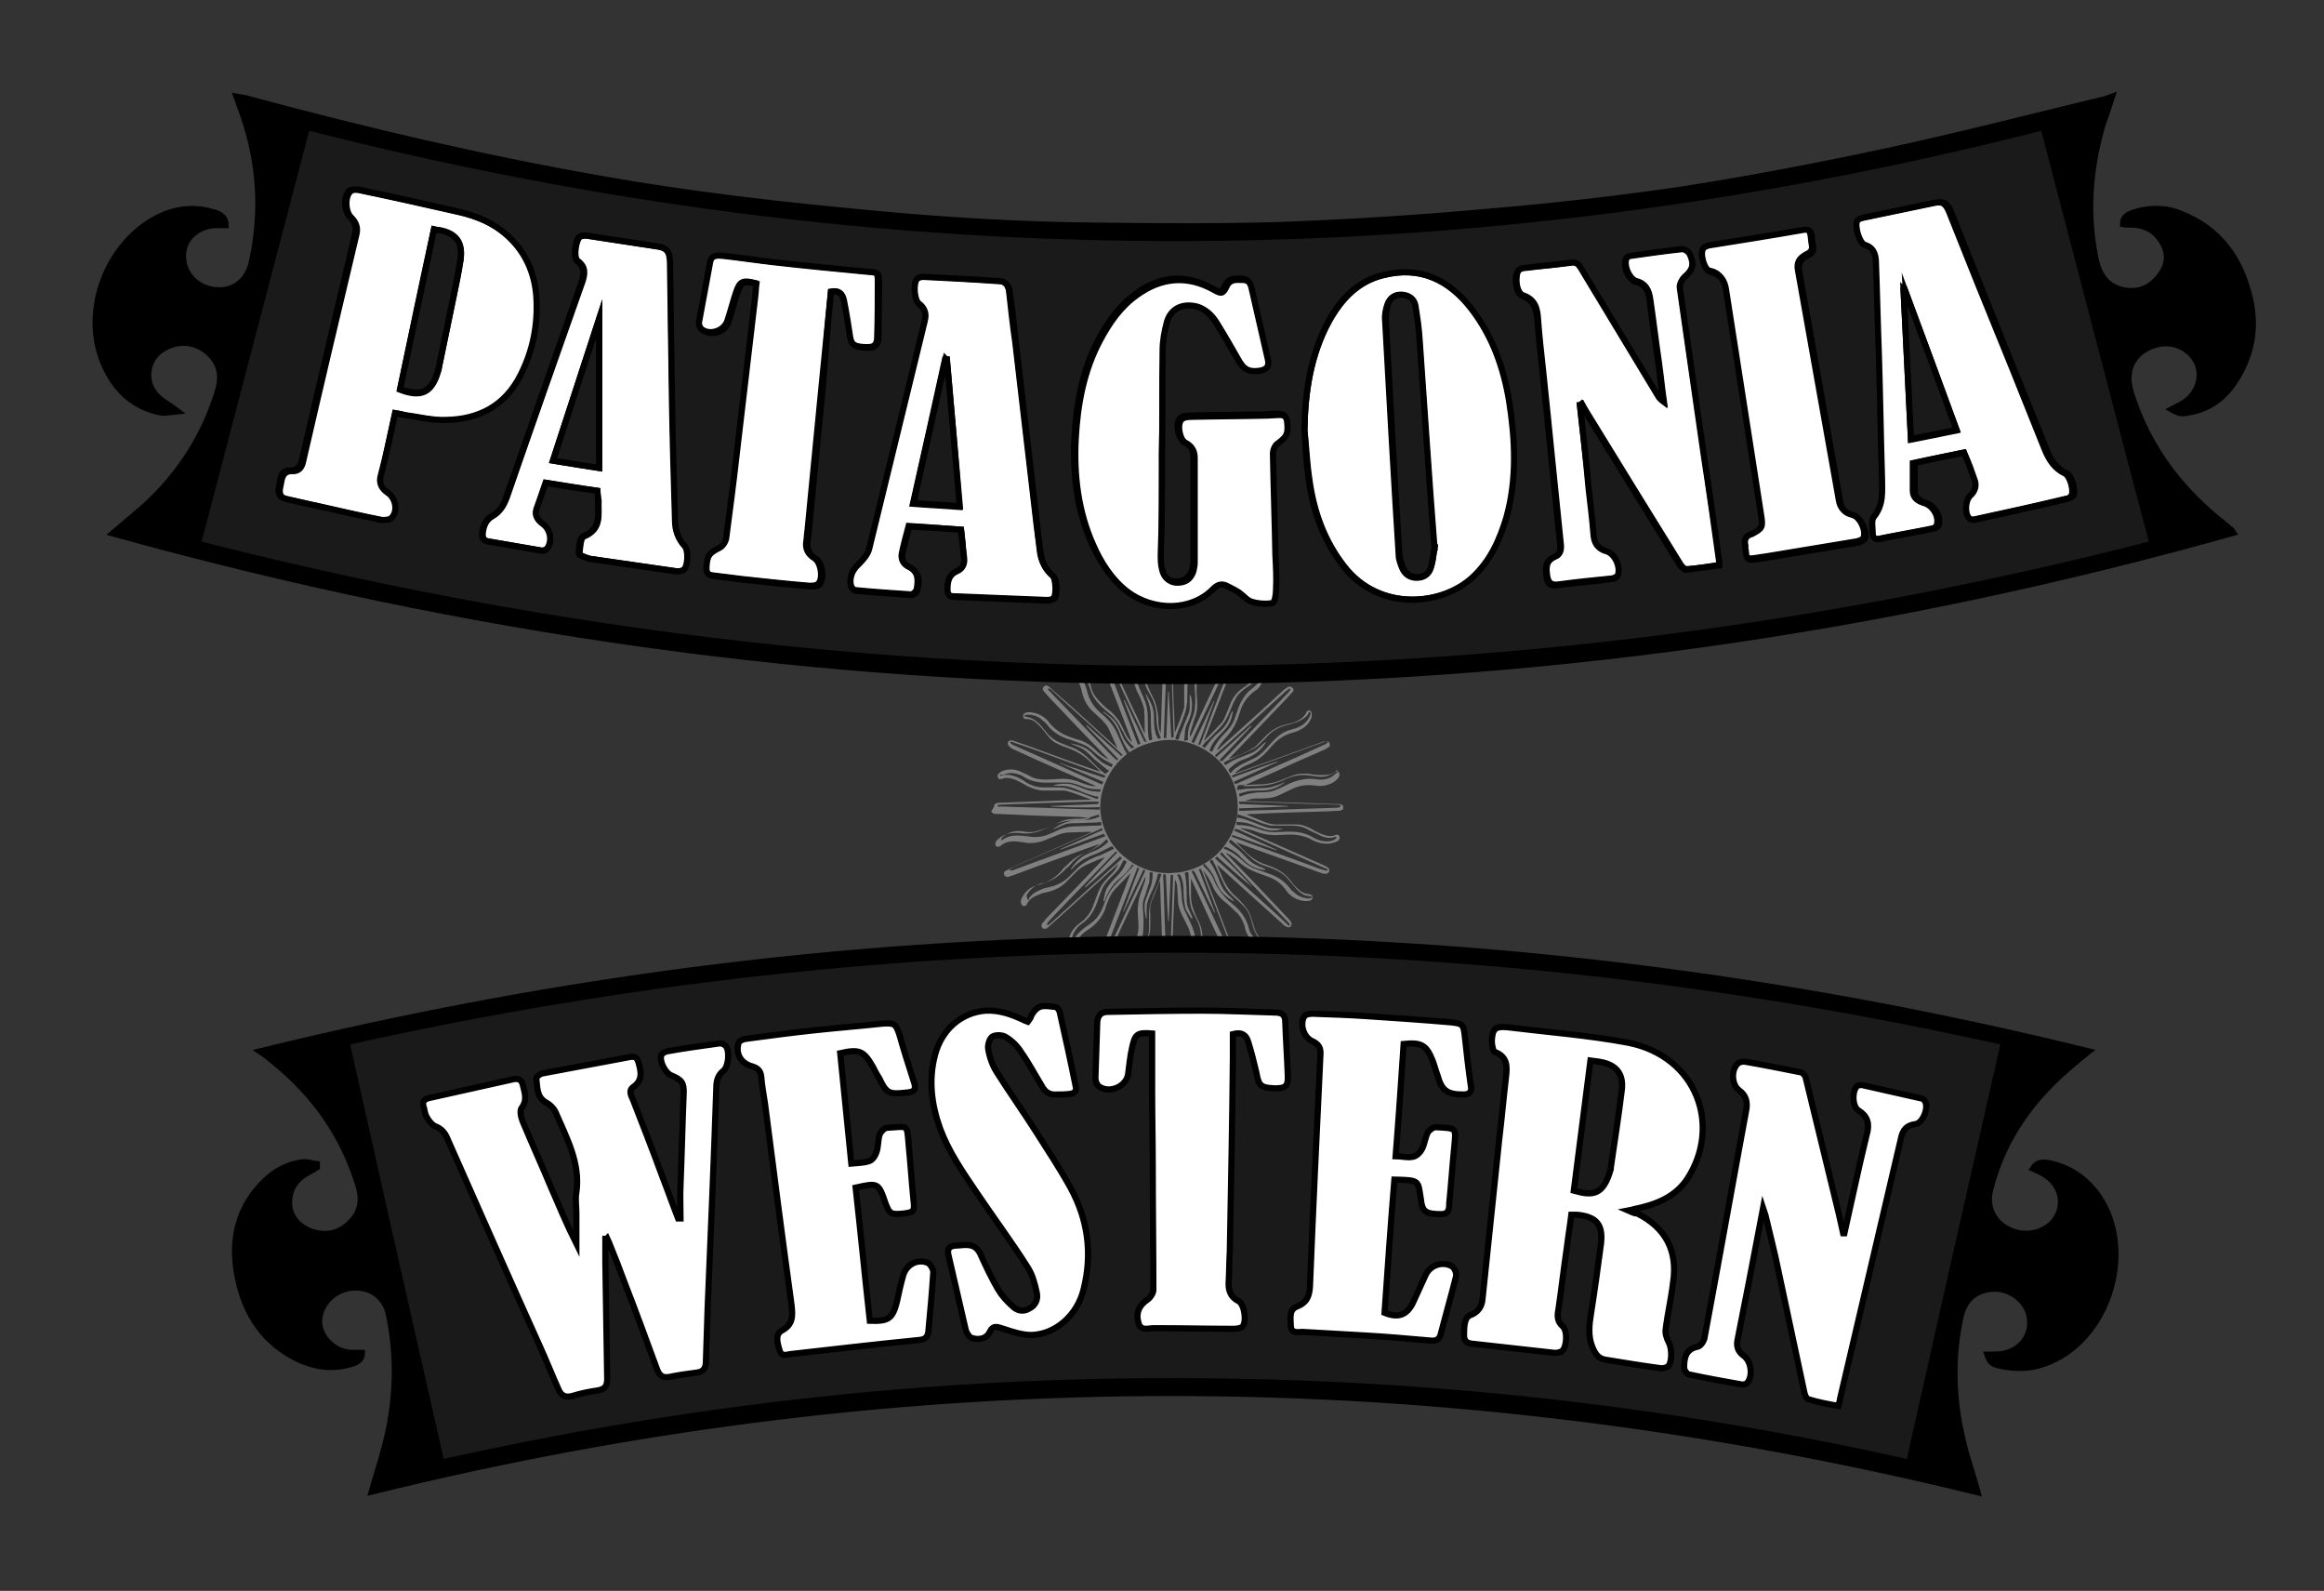 <?xml version="1.0" encoding="utf-8"?>
<!-- Generator: Adobe Illustrator 19.0.0, SVG Export Plug-In . SVG Version: 6.00 Build 0)  -->
<svg version="1.1" id="Capa_1" xmlns="http://www.w3.org/2000/svg" xmlns:xlink="http://www.w3.org/1999/xlink" x="0px" y="0px"
	 viewBox="0 0 377 258" style="enable-background:new 0 0 377 258;" xml:space="preserve">
<rect x="0" y="0" width="377" height="258" fill="#333333" stroke="none"/>
<style type="text/css">
	.st0{fill:#808080;}
	.st1{stroke:#000000;stroke-miterlimit:10;}
	.st2{fill:#FFFFFF;stroke:#000000;stroke-miterlimit:10;}
	.st3{fill:#1A1A1A;stroke:#000000;stroke-miterlimit:10;}
	.st4{fill:#FFFFFF;}
</style>
<g id="XMLID_2662_">
	<g id="XMLID_2665_">
		<path id="XMLID_2668_" class="st0" d="M161.3,130.5c0.2-0.2,0.4-0.3,0.7-0.3c2.6-0.1,5.2-0.2,7.9-0.3c2.4-0.1,4.7-0.2,7.1-0.2h0.1
			c-0.3-0.1-0.5-0.2-0.8-0.3c-1.1-0.4-2.1-0.8-3.2-1.1c-0.2-0.1-0.5-0.1-0.8-0.1c-1,0-2,0-3,0c-0.9,0-1.8-0.3-2.6-0.7
			c-0.6-0.3-1.2-0.7-1.9-1c-0.7-0.3-1.5-0.5-2.3-0.2c-0.2,0.1-0.5,0.1-0.6-0.2c-0.1-0.2-0.1-0.5,0.1-0.6c0.1-0.2,0.3-0.3,0.5-0.4
			c1.1-0.5,2.3-0.4,3.4,0.2c0.5,0.2,1.1,0.5,1.6,0.8c0.9,0.3,1.9,0.4,2.8,0.3c0.7,0,1.4-0.1,2.1-0.1c1,0,2,0.2,2.9,0.6
			c0.8,0.3,1.5,0.6,2.3,0.6c0,0,0.1,0,0.2,0c-0.1,0-0.2-0.1-0.2-0.1c-4.3-1.9-8.7-3.8-13-5.8c-0.3-0.1-0.5-0.2-0.7-0.4
			c-0.3-0.2-0.5-0.5-0.4-0.8s0.5-0.4,0.8-0.3c0.9,0.3,1.7,0.6,2.6,0.9c3.8,1.4,7.6,2.8,11.4,4.1c0.1,0,0.1,0.1,0.2,0
			c-0.1-0.1-0.3-0.2-0.4-0.4c-0.4-0.4-0.9-0.8-1.3-1.2c-1-1-2.2-1.7-3.6-2.2c-0.6-0.2-1.1-0.4-1.7-0.7c-0.9-0.4-1.5-1.2-2.1-2
			c-0.3-0.4-0.7-0.8-1.1-1.2c-0.5-0.5-1.1-0.8-1.8-0.8c-0.1,0-0.1,0-0.2,0c-0.3-0.1-0.4-0.4-0.3-0.7c0.2-0.3,0.5-0.4,0.8-0.4
			c1.1,0,2.1,0.4,2.9,1.1c0.2,0.2,0.4,0.4,0.5,0.6c0.9,1.1,2,1.8,3.3,2.3c0.4,0.1,0.8,0.3,1.2,0.4c1.3,0.3,2.3,1,3.2,1.9
			c0.5,0.5,1.1,1,1.8,1.3c0.1,0,0.1,0.1,0.2,0.1c-0.1-0.1-0.2-0.2-0.3-0.3c-3.1-3.2-6.2-6.4-9.3-9.7c-0.3-0.3-0.6-0.7-0.9-1
			s-0.3-0.6-0.1-0.8c0.2-0.3,0.6-0.3,0.9,0c1.4,1.2,2.8,2.5,4.2,3.7c2.2,2,4.5,4.1,6.7,6.1c0.1,0.1,0.1,0.1,0.2,0.2
			c-0.2-0.4-0.3-0.7-0.4-0.9c-0.3-0.7-0.7-1.5-1-2.2s-0.9-1.3-1.4-1.8c-0.4-0.3-0.7-0.7-1.1-1c-1-0.9-1.6-2-1.9-3.3
			c-0.1-0.6-0.3-1.1-0.6-1.7c-0.2-0.6-0.7-1-1.2-1.3c-0.3-0.2-0.4-0.4-0.4-0.6c0.1-0.2,0.3-0.4,0.6-0.4c0.3,0,0.6,0.1,0.9,0.2
			c1,0.5,1.6,1.3,2,2.4c0.1,0.2,0.2,0.5,0.2,0.7c0.3,1.2,1.1,2,1.9,2.8c0.4,0.4,0.9,0.8,1.3,1.1c0.8,0.7,1.5,1.6,1.9,2.6
			c0.2,0.4,0.4,0.8,0.6,1.2c0.2,0.4,0.5,0.7,0.8,1.1c0,0,0,0,0.1,0c-0.1-0.3-0.2-0.6-0.3-0.9c-1.6-4.2-3.2-8.4-4.8-12.5
			c-0.1-0.3-0.2-0.6-0.2-0.9c-0.1-0.3,0.1-0.5,0.3-0.6c0.2-0.1,0.5,0,0.7,0.2c0.1,0.2,0.3,0.4,0.4,0.6c1.7,3.5,3.3,7.1,5,10.6
			c0.3,0.7,0.6,1.4,0.9,2c0,0.1,0.1,0.1,0.1,0.2v-0.1c0-1.3,0-2.6-0.1-3.9c-0.1-0.6-0.4-1.2-0.6-1.8c-0.2-0.3-0.3-0.7-0.5-1
			c-0.6-1.3-0.8-2.6-0.5-4c0.1-0.7,0.2-1.3,0.1-2c-0.1-0.4-0.2-0.8-0.5-1.2c-0.1-0.1-0.2-0.2-0.2-0.3c-0.2-0.3,0-0.6,0.3-0.7
			c0.4-0.1,0.7,0.1,0.9,0.3c0.6,0.5,0.9,1.2,1.1,2c0.2,0.7,0.1,1.3,0,2c-0.1,1,0.1,2,0.5,3c0.3,0.6,0.5,1.2,0.8,1.7
			c0.6,1.1,0.8,2.3,0.9,3.5c0,0.8,0,1.5,0.3,2.2c0,0.1,0,0.1,0.1,0.2c0-0.1,0-0.2,0-0.2c0.1-2,0.1-4,0.2-5.9
			c0.1-2.8,0.2-5.6,0.3-8.3c0-0.2,0-0.3,0-0.5c0-0.4,0.3-0.6,0.6-0.6c0.3,0,0.6,0.3,0.6,0.7c0,0.5,0.1,1.1,0.1,1.6
			c0.1,2.9,0.2,5.9,0.3,8.8c0.1,1.4,0.1,2.9,0.2,4.3l0,0c0.5-1.2,1-2.5,1.4-3.7c0.1-0.3,0.1-0.6,0.1-0.8c0-1,0-2,0-3.1
			c0-1,0.4-2,0.9-2.8c0.3-0.5,0.6-1,0.9-1.6c0.3-0.7,0.4-1.3,0.2-2.1c0-0.1-0.1-0.3,0-0.5c0.1-0.3,0.4-0.3,0.7-0.2
			c0.3,0.1,0.5,0.4,0.6,0.7c0.4,1,0.3,2-0.1,3c-0.1,0.3-0.3,0.6-0.4,0.8c-0.7,1.1-0.8,2.4-0.8,3.6c0,0.6,0.1,1.1,0.1,1.7
			c0.1,1-0.1,2-0.5,3c-0.2,0.6-0.4,1.3-0.6,1.9c-0.1,0.2-0.1,0.5,0,0.8c0-0.1,0.1-0.2,0.1-0.2c2-4.3,4-8.5,6-12.8
			c0.1-0.2,0.2-0.4,0.3-0.6c0.2-0.3,0.5-0.4,0.8-0.3s0.4,0.5,0.3,0.8c-0.2,0.6-0.5,1.3-0.7,1.9c-1.5,3.9-3,7.7-4.5,11.6
			c0,0.1-0.1,0.1-0.1,0.2h0.1c0.9-0.9,1.7-1.8,2.6-2.7c0.5-0.5,0.7-1.1,1-1.8c0.2-0.5,0.4-1,0.6-1.5c0.4-1,1.1-1.9,2-2.5
			c0.4-0.3,0.9-0.6,1.3-1c0.5-0.5,1-1,1.2-1.8c0-0.1,0-0.2,0-0.4c0-0.2,0.1-0.4,0.3-0.5c0.2-0.1,0.4,0,0.6,0.2s0.3,0.4,0.3,0.7
			c0,1-0.4,1.8-1,2.6c-0.2,0.3-0.5,0.5-0.8,0.7c-1.1,0.8-1.9,1.9-2.3,3.2c-0.1,0.4-0.3,0.8-0.4,1.2c-0.4,1.1-1,2.1-1.8,3
			c-0.5,0.5-0.9,1-1.3,1.6c-0.1,0.2-0.2,0.3-0.2,0.6c0.2-0.2,0.4-0.4,0.6-0.6c3.3-3,6.6-5.9,9.8-8.9c0.3-0.3,0.6-0.5,0.9-0.7
			c0.2-0.2,0.6-0.2,0.8,0c0.3,0.2,0.3,0.6,0,0.8c-0.3,0.3-0.5,0.6-0.8,0.9c-3.1,3.2-6.2,6.5-9.3,9.7c-0.1,0.1-0.1,0.1-0.2,0.2
			c1.4-0.5,2.8-1,4-1.8c0.4-0.2,0.7-0.6,1-0.9s0.6-0.6,0.9-0.9c1-1.1,2.3-1.8,3.8-2.1c0.7-0.1,1.4-0.4,2-0.8c0.4-0.3,0.7-0.6,0.9-1
			v-0.1c0.1-0.2,0.3-0.3,0.5-0.3s0.4,0.3,0.4,0.6c0,0.2,0,0.5-0.1,0.7c-0.4,0.9-1,1.5-1.9,1.9c-0.3,0.2-0.7,0.3-1,0.4
			c-1.4,0.3-2.5,1.1-3.4,2.1c-0.3,0.3-0.5,0.6-0.8,0.9c-0.8,0.9-1.7,1.6-2.9,2.1c-0.5,0.2-1,0.4-1.4,0.7c-0.3,0.2-0.6,0.4-0.9,0.7
			c0,0,0,0,0,0.1c0.6-0.2,1.1-0.4,1.7-0.6c4.2-1.5,8.4-3,12.5-4.5c0.2-0.1,0.4-0.1,0.6-0.1s0.4,0.1,0.5,0.4c0.1,0.2,0,0.5-0.2,0.6
			s-0.4,0.3-0.7,0.4c-2.5,1.1-5.1,2.2-7.6,3.4c-1.8,0.8-3.6,1.6-5.4,2.4c-0.1,0-0.1,0.1-0.2,0.1c0,0,0,0,0.1,0c1.3,0,2.6,0,4-0.2
			c0.6-0.1,1.2-0.3,1.8-0.5c0.6-0.2,1.1-0.5,1.7-0.7c1.1-0.4,2.2-0.5,3.4-0.3c0.8,0.1,1.6,0.3,2.5,0.1c0.4-0.1,0.8-0.3,1.2-0.5
			c0.1-0.1,0.2-0.1,0.3-0.2c0.3-0.2,0.7,0,0.7,0.4c0,0.3-0.2,0.6-0.4,0.8c-0.5,0.5-1,0.7-1.6,0.9c-0.6,0.2-1.3,0.2-1.9,0.1
			c-1.5-0.2-2.8,0-4.1,0.7c-0.6,0.3-1.3,0.6-1.9,0.9c-1.1,0.5-2.3,0.5-3.5,0.5c-0.3,0-0.7,0-1,0.1s-0.7,0.2-1,0.3h0.1
			c4.8,0.2,9.6,0.3,14.4,0.5c0.3,0,0.5,0,0.8,0s0.5,0.1,0.7,0.3c0,0.2,0,0.4,0,0.5c-0.2,0.2-0.5,0.3-0.8,0.3c-0.7,0-1.5,0.1-2.2,0.1
			c-3.8,0.1-7.6,0.2-11.4,0.4c-0.4,0-0.9,0-1.3,0.1c1,0.4,1.9,0.8,2.9,1.2c0.8,0.3,1.6,0.5,2.5,0.4c0.4,0,0.8,0,1.2,0
			c0.6,0,1.2,0,1.8,0c0.8,0.1,1.5,0.4,2.1,0.7c0.4,0.3,0.9,0.5,1.3,0.7c0.9,0.4,1.8,0.7,2.7,0.3c0.2-0.1,0.4,0,0.5,0.1
			c0.1,0.2,0.2,0.4,0.1,0.5c-0.1,0.2-0.2,0.4-0.3,0.4c-0.4,0.2-0.8,0.3-1.2,0.4c-1.1,0.1-2-0.1-3-0.6c-0.5-0.3-1-0.5-1.5-0.6
			c-1.1-0.3-2.2-0.3-3.4-0.2c-1.3,0.1-2.6,0-3.8-0.4c-0.5-0.2-1-0.4-1.6-0.5c-0.4-0.1-0.8-0.1-1.2-0.2c0,0,0,0,0,0.1
			c0.2,0.1,0.5,0.2,0.7,0.3c4.3,1.9,8.6,3.8,12.9,5.7c0.2,0.1,0.4,0.2,0.6,0.4c0.3,0.3,0.1,0.8-0.3,0.9c-0.1,0-0.3,0-0.5,0
			c-0.3-0.1-0.6-0.2-0.9-0.3c-4.3-1.6-8.7-3.1-13-4.7c-0.1,0-0.2-0.1-0.3-0.1c0.6,0.6,1.2,1.2,1.8,1.8c0.9,0.8,1.9,1.5,3,1.8
			c0.3,0.1,0.5,0.2,0.8,0.3c1.4,0.5,2.5,1.3,3.4,2.5c0.3,0.5,0.8,0.9,1.2,1.3c0.4,0.4,0.9,0.6,1.5,0.7c0.1,0,0.3,0,0.4,0.1
			c0.3,0.1,0.4,0.3,0.3,0.6c-0.1,0.2-0.3,0.4-0.6,0.4c-0.6,0.1-1.1,0-1.7-0.2c-0.9-0.3-1.6-0.9-2.1-1.7c-0.7-0.9-1.5-1.5-2.5-1.9
			c-0.6-0.2-1.3-0.5-1.9-0.7c-1.1-0.4-2.1-0.9-3-1.7c-0.3-0.3-0.7-0.7-1.1-0.9c-0.3-0.3-0.7-0.5-1.1-0.7c0,0,0,0,0,0.1l0.1,0.1
			c1.6,1.7,3.3,3.4,4.9,5.1c1.8,1.9,3.5,3.7,5.3,5.6c0.1,0.1,0.2,0.3,0.3,0.5c0.1,0.3-0.1,0.7-0.4,0.7c-0.2,0-0.4-0.1-0.6-0.2
			s-0.4-0.3-0.6-0.5c-3.4-3.1-6.9-6.2-10.3-9.3c-0.1,0-0.1-0.1-0.2-0.2c0.3,0.7,0.6,1.4,0.9,2.1c0.5,1.2,1.3,2.4,2.3,3.2
			c0.2,0.2,0.4,0.4,0.6,0.6c0.4,0.4,0.8,0.9,1.1,1.3c0.5,0.7,0.7,1.6,1,2.5c0.3,1.1,0.7,2.2,1.9,2.7c0.2,0.1,0.3,0.2,0.3,0.4
			c0,0.2-0.2,0.4-0.4,0.4c-0.4,0.1-0.7,0-1-0.1c-0.7-0.3-1.3-0.8-1.6-1.5c-0.3-0.5-0.5-1-0.6-1.6c-0.3-0.9-0.7-1.7-1.4-2.3
			c-0.6-0.6-1.2-1.2-1.9-1.7c-0.7-0.6-1.4-1.4-1.8-2.3c-0.2-0.5-0.4-0.9-0.7-1.4c-0.2-0.4-0.6-0.8-0.8-1.2h-0.1c0,0.1,0,0.1,0.1,0.2
			c1.4,3.7,2.8,7.3,4.2,11c0.4,1,0.7,1.9,1.1,2.9c0.1,0.3,0,0.6-0.3,0.7c-0.2,0.1-0.6,0-0.8-0.2c-0.1-0.2-0.2-0.3-0.3-0.5
			c-2-4.2-4-8.5-5.9-12.7c0-0.1-0.1-0.1-0.1-0.2c0,1,0,2,0,2.9c0,1,0.3,1.9,0.7,2.9c0.2,0.5,0.5,1,0.7,1.5c0.4,0.9,0.5,1.8,0.4,2.8
			c-0.1,0.6-0.2,1.1-0.2,1.7c-0.1,0.9,0,1.8,0.7,2.5c0,0,0,0,0,0.1c0.2,0.3,0.1,0.7-0.4,0.7c-0.4,0-0.7-0.1-0.9-0.4
			c-0.9-1-1.2-2.2-1-3.5c0.2-1.2,0-2.3-0.5-3.4c-0.3-0.6-0.6-1.2-0.9-1.8c-0.4-0.8-0.7-1.6-0.7-2.4c0-0.6-0.1-1.2-0.1-1.8
			c0-0.6-0.1-1.1-0.4-1.7c0,0.2,0,0.2,0,0.3c-0.1,2.4-0.2,4.9-0.3,7.3c-0.1,2.3-0.2,4.6-0.3,7c0,0.3-0.1,0.6-0.2,0.9
			c-0.3,0-0.6,0-0.9,0c-0.1-0.2-0.2-0.4-0.2-0.5c-0.1-0.8-0.1-1.7-0.1-2.5c-0.1-3.9-0.3-7.9-0.4-11.8c0-0.1,0-0.2,0-0.3h-0.1
			c-0.4,1-0.8,2-1.2,3c-0.3,0.7-0.4,1.4-0.3,2.1c0,0.7,0,1.4,0,2.1c0,1.2-0.3,2.2-1,3.2c-0.2,0.3-0.4,0.6-0.5,0.9
			c-0.5,0.9-0.8,1.9-0.4,2.9c0.1,0.3-0.2,0.6-0.5,0.5c-0.3,0-0.5-0.2-0.6-0.4c-0.2-0.3-0.3-0.7-0.4-1.1c-0.2-1,0.1-1.9,0.5-2.7
			c0.3-0.5,0.5-1,0.7-1.5c0.4-1.1,0.3-2.2,0.2-3.3c-0.1-1.4,0-2.7,0.5-4c0.2-0.6,0.4-1.1,0.6-1.7c0.1-0.2,0.1-0.5,0.1-0.7
			c0,0,0,0-0.1,0c0,0.1-0.1,0.2-0.1,0.3c-1.5,3.3-3.1,6.5-4.6,9.8c-0.6,1.2-1.1,2.3-1.7,3.5c-0.2,0.4-0.5,0.5-0.8,0.4
			s-0.4-0.4-0.3-0.8c0.1-0.3,0.2-0.7,0.3-1c1.6-4.2,3.2-8.4,4.8-12.6c0-0.1,0.1-0.1,0.1-0.2c0,0,0,0-0.1,0c-0.8,0.8-1.6,1.7-2.4,2.5
			c-0.5,0.5-0.8,1.1-1.1,1.8c-0.2,0.5-0.4,0.9-0.5,1.4c-0.5,1.3-1.3,2.3-2.4,3.1c-0.3,0.2-0.7,0.5-1,0.7c-0.7,0.6-1.3,1.3-1.3,2.2
			c0,0.1,0,0.2-0.1,0.2c-0.1,0.2-0.2,0.3-0.5,0.3c-0.3-0.1-0.5-0.3-0.6-0.6c-0.1-0.5,0-1,0.1-1.4c0.3-1,1-1.7,1.8-2.3
			c1-0.7,1.7-1.7,2.1-2.9c0.2-0.5,0.4-1.1,0.6-1.6c0.3-0.9,0.8-1.8,1.5-2.5c0.4-0.5,0.9-0.9,1.3-1.4c0.2-0.3,0.4-0.6,0.6-1
			c0,0,0,0-0.1,0c-0.1,0.1-0.1,0.1-0.2,0.2c-3.1,2.8-6.3,5.7-9.4,8.5c-0.6,0.5-1.2,1.1-1.8,1.6c-0.3,0.2-0.6,0.2-0.8,0
			c-0.2-0.2-0.2-0.5,0-0.8c0.2-0.2,0.4-0.4,0.5-0.6c3.2-3.3,6.4-6.6,9.5-9.9c0.1-0.1,0.1-0.2,0.2-0.2c-0.9,0.3-1.8,0.7-2.7,1.1
			c-1,0.4-1.8,1-2.5,1.8c-0.3,0.3-0.6,0.6-0.9,0.9c-0.9,1-2,1.6-3.4,1.9c-0.5,0.1-0.9,0.2-1.3,0.4c-0.8,0.3-1.5,0.7-1.9,1.5
			c0,0.1-0.1,0.1-0.1,0.2c-0.2,0.2-0.5,0.2-0.7,0s-0.2-0.5-0.2-0.7c0.1-0.5,0.4-0.9,0.7-1.3c0.6-0.7,1.3-1.1,2.2-1.3
			c1.5-0.4,2.8-1.2,3.8-2.4c0.2-0.3,0.4-0.5,0.7-0.7c0.7-0.8,1.6-1.5,2.6-1.9c0.5-0.2,1-0.4,1.5-0.7c0.4-0.2,0.8-0.5,1.1-0.8
			c0,0,0,0,0-0.1c-0.1,0-0.2,0-0.2,0.1c-4.5,1.6-9,3.2-13.5,4.9c-0.3,0.1-0.6,0.2-0.9,0.3c-0.3,0.1-0.6-0.1-0.7-0.3
			c-0.1-0.3,0-0.6,0.3-0.7c0.2-0.1,0.5-0.2,0.7-0.4c4.3-1.9,8.6-3.8,12.9-5.7c0.1,0,0.1-0.1,0.2-0.1c0,0,0,0,0-0.1
			c-1.1,0-2.3,0.1-3.4,0.1c-0.8,0-1.5,0.2-2.2,0.5c-0.5,0.2-1,0.4-1.5,0.6c-1.1,0.5-2.2,0.7-3.3,0.6c-0.4-0.1-0.9-0.1-1.3-0.2
			c-1.1-0.1-2.1-0.1-3,0.7c-0.2,0.1-0.4,0.2-0.6,0.1s-0.3-0.4-0.2-0.6c0.1-0.2,0.1-0.3,0.2-0.4c0.3-0.3,0.6-0.5,0.9-0.7
			c0.9-0.5,1.9-0.6,2.9-0.5c1.2,0.2,2.4,0,3.6-0.5c0.6-0.3,1.2-0.5,1.8-0.8c1-0.5,2-0.7,3-0.7c0.6,0,1.2,0,1.8-0.1
			c0.4,0,0.8-0.2,1.1-0.3v-0.1c-0.5,0-1,0-1.5-0.1c-3.7-0.1-7.4-0.2-11.1-0.4c-0.9,0-1.8-0.1-2.7-0.1c-0.3,0-0.5-0.1-0.7-0.4
			C161.3,130.8,161.3,130.7,161.3,130.5z M189.6,141.6c0.5,0,1.1-0.1,1.6-0.1c3.7-0.6,6.5-2.5,8.3-5.7c1.1-2,1.5-4.1,1.2-6.3
			c-0.2-1.7-0.8-3.3-1.8-4.7c-1.4-2-3.3-3.4-5.6-4.2c-1.8-0.6-3.7-0.8-5.5-0.4c-3.9,0.7-6.8,2.9-8.4,6.5c-1.5,3.4-1.1,6.7,0.8,9.8
			c0.9,1.4,2.1,2.5,3.5,3.4C185.4,141,187.4,141.6,189.6,141.6z M184.5,157.3c0-0.1,0-0.1,0-0.2c-0.3-0.7-0.2-1.4,0.1-2.1
			c0.3-0.7,0.6-1.3,1-1.9c0.4-0.7,0.8-1.5,0.8-2.3s0-1.6,0-2.4s0.1-1.6,0.4-2.4c0.3-0.9,0.7-1.8,1.1-2.7c0.2-0.5,0.3-1,0.5-1.5
			c-0.5-0.2-0.5-0.2-0.6,0.1c-0.2,1.1-0.7,2.2-1.2,3.2c-0.3,0.7-0.6,1.4-0.6,2.2c0,0.5,0,0.9,0,1.4c0,0.1,0,0.2,0,0.3
			c-0.1,0-0.1-0.1-0.1-0.1c-0.2-1-0.4-2.1,0-3.1c0.3-0.7,0.5-1.4,0.8-2.1c0.2-0.7,0.3-1.4,0.3-2.2c-0.2,0-0.3,0-0.5-0.1
			c0,0.1,0,0.3,0,0.4c0,0.5,0,0.9-0.1,1.4c-0.2,0.6-0.4,1.2-0.6,1.9c-0.2,0.6-0.5,1.2-0.4,1.9c0,0.7,0.1,1.4,0.1,2.1
			c0,0.8,0,1.6-0.1,2.4s-0.5,1.5-0.9,2.2c-0.3,0.5-0.5,1-0.5,1.5c-0.1,0.6,0,1.2,0.2,1.8C184.1,157.1,184.2,157.3,184.5,157.3z
			 M186.9,120c0-0.1,0-0.2,0-0.3c-0.2-1.2-0.2-2.4-0.2-3.5c0-0.9-0.2-1.8-0.5-2.6c-0.1-0.3-0.2-0.5-0.3-0.8c0-0.1,0-0.2-0.1-0.2
			c0,0,0.1,0,0.1-0.1c0,0.1,0.1,0.1,0.1,0.2c0.3,0.6,0.7,1.2,0.9,1.8c0.3,0.8,0.3,1.6,0.3,2.4c0,0.9,0.1,1.8,0.5,2.6
			c0.1,0.3,0.2,0.4,0.6,0.2c0-0.1,0-0.2-0.1-0.3c-0.4-0.9-0.6-1.9-0.6-2.9c0-1.4-0.3-2.6-1-3.8c-0.2-0.3-0.3-0.6-0.5-0.9
			c-0.5-1.1-0.9-2.3-0.8-3.5c0-0.5,0.1-1,0.1-1.5c0-0.9-0.4-1.6-1-2.3c-0.1-0.1-0.3-0.2-0.6-0.2c0.1,0.2,0.2,0.3,0.3,0.4
			c0.3,0.3,0.5,0.7,0.5,1.1c0,0.6,0.1,1.3,0,1.9c0,0.5-0.1,1.1-0.2,1.6c-0.1,1,0.2,1.8,0.6,2.7c0.3,0.7,0.7,1.5,0.9,2.2
			c0.3,1,0.3,2,0.3,3c0,0.7,0,1.5,0.1,2.2c0,0.2,0.1,0.4,0.1,0.6C186.6,120.1,186.8,120,186.9,120z M193.4,149L193.4,149
			c-0.1,0-0.1,0-0.2-0.1c-0.4-0.7-0.9-1.3-1-2.1c-0.1-0.7-0.2-1.4-0.2-2.1c0-1-0.1-1.9-0.5-2.7c-0.1-0.2-0.2-0.2-0.4-0.2
			c-0.2,0.1-0.1,0.2,0,0.3c0.1,0.4,0.4,0.9,0.4,1.3c0.1,0.7,0.2,1.5,0.2,2.2c0.1,0.8,0.2,1.6,0.6,2.3c0.3,0.6,0.5,1.1,0.8,1.7
			c0.6,1.3,1,2.6,0.8,4c-0.1,0.5-0.1,1,0,1.4c0.1,0.7,0.4,1.4,1,1.9c0.1,0.1,0.3,0.2,0.6,0.2c-0.1-0.2-0.2-0.3-0.3-0.4
			c-0.3-0.3-0.4-0.7-0.5-1.1c-0.1-0.8-0.1-1.5,0-2.3c0.3-1.5,0.1-2.9-0.6-4.2c-0.2-0.5-0.5-0.9-0.7-1.4c-0.4-0.9-0.4-1.9-0.5-2.9
			c0-1-0.1-2-0.1-3c0-0.4-0.1-0.4-0.5-0.3c0,0,0,0-0.1,0.1c0.3,1.4,0.3,2.8,0.3,4.2c0,0.6,0.1,1.2,0.4,1.8c0.2,0.4,0.3,0.7,0.5,1.1
			C193.4,148.8,193.4,148.9,193.4,149z M162.2,125.8c0.1,0,0.1,0,0.1,0h0.1c0.6-0.2,1.3-0.2,1.9,0c0.8,0.2,1.5,0.6,2.2,1.1
			c0.8,0.5,1.8,0.8,2.7,0.8c0.7,0,1.4,0,2.1,0c0.5,0,1,0,1.5,0.1c0.9,0.2,1.7,0.5,2.6,0.8c0.8,0.3,1.6,0.6,2.3,0.9
			c0.4,0.1,0.4,0.1,0.5-0.3l0,0h-0.1c-1.2-0.2-2.4-0.7-3.5-1.2c-0.5-0.2-1.1-0.4-1.6-0.5c-0.6-0.1-1.2,0-1.8-0.1c-0.1,0-0.2,0-0.3,0
			c0-0.1,0.1-0.1,0.1-0.1c0.9-0.2,1.9-0.3,2.8-0.1c0.8,0.2,1.5,0.5,2.2,0.8c0.8,0.3,1.7,0.4,2.5,0.4c0-0.2,0-0.3,0.1-0.4
			c-0.2,0-0.3,0-0.5,0c-0.9,0-1.8-0.1-2.6-0.5c-0.3-0.1-0.6-0.2-0.8-0.3c-0.5-0.1-1-0.3-1.4-0.3c-0.8,0-1.7,0-2.5,0
			c-1.7,0.1-3.3,0-4.7-0.9c-0.1-0.1-0.2-0.1-0.3-0.2c-0.7-0.3-1.4-0.5-2.1-0.4c-0.4,0-0.7,0.2-1.1,0.3
			C162.4,125.5,162.3,125.6,162.2,125.8z M178.2,132.1c-0.1,0-0.2,0.1-0.3,0.1c-0.6,0.2-1.2,0.4-1.8,0.5c-0.6,0.1-1.2,0.1-1.7,0.1
			c-1,0-2,0.2-2.9,0.7c-0.4,0.2-0.8,0.4-1.1,0.5c-0.9,0.4-1.8,0.7-2.7,0.9c-0.7,0.1-1.4,0-2-0.1c-1-0.1-1.8,0.1-2.6,0.6
			c-0.2,0.1-0.4,0.3-0.6,0.5c-0.1,0.1-0.1,0.2-0.1,0.4c0.4-0.2,0.8-0.5,1.2-0.6c0.9-0.3,1.9-0.2,2.9-0.1c1,0.2,2.1,0.2,3.1-0.1
			c0.6-0.2,1.3-0.5,1.9-0.8c1-0.5,2.1-0.7,3.2-0.7c1,0,2.1-0.1,3.1-0.1c0.3,0,0.6,0,0.9-0.1c0-0.2-0.1-0.3-0.1-0.5
			c-0.3,0-0.7,0.1-1,0.1c-1.1,0-2.2,0.1-3.2,0.1c-0.6,0-1.3,0-1.9,0.3c-0.5,0.2-0.9,0.4-1.4,0.6c-0.1,0-0.2,0.1-0.2,0.1
			c0-0.1,0-0.1,0-0.1c1-0.7,2-1.2,3.2-1.3c0.6,0,1.2-0.1,1.8-0.1c0.8,0,1.6-0.2,2.3-0.5c0.1,0,0.2-0.1,0.1-0.2
			C178.3,132.3,178.3,132.2,178.2,132.1z M192.7,120.1c0-0.1,0-0.2,0-0.3c0-0.5,0-1,0.1-1.5c0.1-0.6,0.4-1.2,0.6-1.8
			c0.5-1.1,0.5-2.2,0.5-3.3c0-0.7-0.1-1.4-0.1-2.1c0-0.9,0.2-1.8,0.7-2.6c0.2-0.3,0.3-0.6,0.4-0.8c0.4-0.6,0.5-1.3,0.4-2
			c0-0.4-0.2-0.7-0.3-1.1c-0.1-0.2-0.2-0.3-0.4-0.3c0,0.1,0,0.1,0,0.2c0.3,0.7,0.2,1.5-0.1,2.2c-0.3,0.7-0.7,1.4-1.1,2
			c-0.3,0.6-0.6,1.1-0.7,1.8c-0.1,0.8-0.1,1.7-0.1,2.5c0,0.5,0,0.9-0.1,1.4c-0.1,1-0.5,1.9-0.9,2.9c-0.3,0.8-0.6,1.5-0.9,2.3
			c0,0.1,0,0.2,0,0.3c0.4,0.1,0.5,0.1,0.6-0.3c0.1-0.3,0.1-0.6,0.3-0.9c0.4-0.9,0.7-1.8,1.1-2.7c0.2-0.4,0.3-0.9,0.3-1.4
			c0-0.6,0-1.2,0-1.7c0-0.1,0-0.2,0-0.2s0,0,0.1,0c0,0.1,0,0.1,0.1,0.2c0.3,1.4,0.2,2.7-0.4,4c-0.3,0.6-0.6,1.3-0.6,2
			c0,0.4-0.1,0.8-0.1,1.3C192.4,120,192.6,120,192.7,120.1z M200.7,128.1c0.1,0,0.1,0,0.2,0c0.5-0.1,0.9-0.1,1.4-0.2
			c0.9,0,1.8-0.1,2.7-0.1c0.8,0,1.5-0.2,2.3-0.5c0.3-0.1,0.6-0.2,0.9-0.4c0.1,0,0.2,0,0.2-0.1v0.1c-0.4,0.3-0.9,0.6-1.3,0.8
			c-0.7,0.3-1.5,0.5-2.2,0.5c-0.8,0-1.5,0-2.3,0.1c-0.6,0.1-1.1,0.3-1.6,0.4c0,0.2,0.1,0.3,0.1,0.5c0.1,0,0.2-0.1,0.3-0.1
			c0.9-0.4,1.8-0.5,2.8-0.6c0.8,0,1.7,0,2.5-0.3c0.7-0.3,1.5-0.6,2.2-1c1.5-0.7,3.1-1.1,4.8-0.8c0.8,0.1,1.6,0,2.3-0.4
			c0.3-0.2,0.6-0.5,0.9-0.7c0.1-0.1,0.2-0.3,0-0.4c-0.6,0.6-1.4,0.8-2.2,0.8c-0.6,0-1.2,0-1.7-0.1c-1-0.2-2.1-0.2-3.1,0.1
			c-0.6,0.2-1.2,0.5-1.8,0.7c-1.1,0.5-2.2,0.7-3.4,0.8c-1,0-2,0.1-3,0.1c-0.3,0-0.6,0-0.9,0.1C200.6,127.9,200.7,128,200.7,128.1z
			 M200.6,133.8c0.1,0,0.2,0,0.3,0c1.1,0,2.1,0.2,3.1,0.6c0.6,0.2,1.2,0.4,1.8,0.5c0.8,0.1,1.7,0,2.5,0c1.6-0.1,3.2,0,4.7,0.9
			c0.5,0.3,1,0.5,1.6,0.6s1.2,0.1,1.8-0.2c0.2-0.1,0.4-0.2,0.4-0.5c-0.1,0-0.2,0-0.2,0c-0.7,0.3-1.5,0.2-2.2-0.1
			c-0.7-0.3-1.4-0.7-2.1-1c-0.8-0.5-1.7-0.7-2.7-0.7c-1.1,0-2.1,0-3.2,0c-0.1,0-0.2,0-0.3,0c-0.6-0.2-1.2-0.3-1.9-0.6
			c-1-0.4-2-0.8-3-1.1c-0.5-0.2-0.4-0.2-0.5,0.3c0,0,0,0,0,0.1h0.1c1.2,0.2,2.4,0.7,3.6,1.2c0.5,0.2,1.1,0.4,1.6,0.5s1.1,0,1.6,0.1
			c0.1,0,0.3,0,0.4,0c0,0.1-0.1,0.1-0.1,0.1c-0.9,0.2-1.8,0.3-2.7,0c-0.7-0.2-1.5-0.5-2.2-0.8c-0.8-0.3-1.7-0.4-2.5-0.4
			C200.7,133.5,200.6,133.6,200.6,133.8z M166.8,146c0.1-0.1,0.1-0.2,0.1-0.2c0.2-0.5,0.6-0.8,1.1-1.1c0.7-0.4,1.4-0.7,2.1-0.8
			c1.4-0.3,2.6-0.9,3.6-2c0.3-0.3,0.7-0.7,1-1c0.5-0.6,1.2-1,1.9-1.4c0.6-0.3,1.2-0.6,1.9-0.8c0.6-0.3,1.3-0.6,1.9-0.9
			c0.1,0,0.2-0.1,0.3-0.2c-0.1-0.1-0.2-0.3-0.3-0.4c-0.1,0.1-0.3,0.2-0.4,0.2c-0.8,0.4-1.5,0.8-2.3,1.1c-1.4,0.5-2.7,1.2-3.7,2.3
			c-0.1,0.1-0.1,0.1-0.2,0.2c0,0,0,0-0.1,0c0-0.1,0.1-0.1,0.1-0.2c0.7-1,1.5-1.8,2.6-2.3c0.3-0.1,0.6-0.3,0.9-0.4
			c0.9-0.3,1.6-0.8,2.3-1.4c0.2-0.2,0.2-0.3,0-0.5l-0.1-0.1c-0.1,0.1-0.1,0.1-0.2,0.2c-0.7,0.7-1.6,1.3-2.5,1.7
			c-0.2,0.1-0.3,0.2-0.5,0.2c-0.9,0.4-1.6,0.9-2.3,1.6c-0.3,0.4-0.7,0.8-1.1,1.1c-1,1.1-2.2,2-3.7,2.3c-0.6,0.1-1.2,0.4-1.7,0.8
			c-0.4,0.4-0.8,0.8-1,1.3C166.7,145.6,166.6,145.8,166.8,146z M179.9,125c-0.1-0.1-0.2-0.1-0.3-0.2c-0.7-0.5-1.3-1.1-2-1.6
			c-1.7-1.6-1.4-1.6-3.7-2.5c-0.1,0-0.1-0.1-0.2-0.1c0.1-0.1,0.1-0.1,0.1,0c1.2,0.2,2.4,0.6,3.3,1.5c0.4,0.4,0.9,0.9,1.4,1.3
			c0.5,0.5,1.2,0.7,1.8,1c0.1-0.1,0.2-0.2,0.2-0.4c-0.1,0-0.1-0.1-0.1-0.1c-1.1-0.5-2.1-1.2-3-2c-0.6-0.6-1.2-1-2-1.3
			c-0.7-0.2-1.3-0.5-2-0.7c-1.3-0.4-2.5-1.1-3.4-2.2c-0.2-0.3-0.5-0.6-0.8-0.8c-0.7-0.7-1.5-1-2.5-1c-0.2,0-0.4,0-0.6,0.3
			c0.2,0,0.4,0,0.6,0.1c0.7,0.1,1.2,0.5,1.7,0.9c0.5,0.5,0.9,1,1.3,1.5c0.6,0.8,1.4,1.4,2.4,1.8c0.4,0.2,0.8,0.3,1.2,0.5
			c1.4,0.4,2.5,1.2,3.5,2.2c0.4,0.4,0.8,0.8,1.2,1.2c0.4,0.4,0.9,0.8,1.3,1.1C179.8,125.2,179.8,125.1,179.9,125z M195.2,140.4
			c0.1,0.1,0.1,0.1,0.2,0.2c0.7,0.7,1.3,1.4,1.6,2.3c0.6,1.4,1.6,2.6,2.8,3.6c1.4,1.1,2.4,2.4,2.8,4.1c0.1,0.5,0.4,1,0.8,1.4
			c0.4,0.5,0.9,0.9,1.5,1c0.1,0,0.3,0,0.4,0v-0.1c-0.1,0-0.1-0.1-0.2-0.1c-0.5-0.2-0.9-0.6-1.2-1.1c-0.4-0.6-0.6-1.3-0.8-2
			c-0.3-1.1-0.6-2.1-1.5-2.9c-0.4-0.4-0.8-0.8-1.3-1.2c-0.8-0.7-1.4-1.4-1.8-2.3c-0.2-0.5-0.5-1-0.7-1.5c-0.3-0.7-0.6-1.4-1-2.1
			c0-0.1-0.1-0.2-0.2-0.3c-0.1,0.1-0.2,0.1-0.2,0.1c-0.1,0.1-0.2,0.2-0.1,0.3c0.7,1,1.2,2.1,1.6,3.3c0.3,0.8,0.7,1.4,1.3,2
			c0.3,0.3,0.6,0.5,0.8,0.8c0.1,0.1,0.1,0.1,0.2,0.2c-0.1,0-0.1,0-0.1,0s0,0-0.1,0c-1.1-0.7-2-1.4-2.5-2.6c-0.2-0.4-0.4-0.8-0.5-1.2
			c-0.4-0.8-0.9-1.5-1.6-2.2c-0.1,0-0.2,0.1-0.2,0.1C195.3,140.3,195.2,140.4,195.2,140.4z M199.6,125.4c0.9-1.1,2.1-1.6,3.4-2.2
			c1-0.4,1.8-1.1,2.5-1.9c0.4-0.5,0.8-0.9,1.3-1.4c0.7-0.7,1.4-1.2,2.4-1.5c0.3-0.1,0.7-0.2,1-0.3c0.9-0.3,1.6-0.8,2.1-1.6
			c0.1-0.2,0.2-0.4,0.3-0.7c0-0.1,0-0.2-0.1-0.4h-0.1c0,0.1-0.1,0.1-0.1,0.2c-0.2,0.5-0.6,0.8-1.1,1.1c-0.7,0.4-1.4,0.6-2.1,0.8
			c-1.4,0.3-2.6,0.9-3.5,1.9c-0.3,0.4-0.7,0.7-1.1,1.1c-0.5,0.6-1.2,1-1.9,1.3c-0.3,0.1-0.6,0.3-0.9,0.4c-0.9,0.4-1.8,0.8-2.7,1.2
			c-0.2,0.1-0.3,0.2-0.5,0.3c0.1,0.2,0.2,0.3,0.3,0.4c1.2-0.9,2.6-1.3,4-1.9c0.6-0.2,1.1-0.6,1.5-1c0.3-0.2,0.5-0.5,0.8-0.7
			c0.1-0.1,0.1-0.1,0.2-0.2c0,0.1,0,0.1,0,0.1v0.1c-0.6,0.9-1.3,1.6-2.3,2.1c-0.5,0.3-1.1,0.5-1.6,0.7c-0.8,0.3-1.5,0.9-2.1,1.5
			C199.4,125.1,199.4,125.2,199.6,125.4z M183.7,140.2c-0.1,0.1-0.2,0.2-0.2,0.3c-0.6,0.8-1.2,1.5-2,2.1c-1.1,0.9-1.8,2.1-2.3,3.5
			c0,0,0,0.1-0.1,0.1c-0.1-0.1-0.1-0.1-0.1-0.2c0.2-0.8,0.3-1.7,0.8-2.3c0.4-0.6,0.9-1.1,1.4-1.6c0.6-0.6,1.1-1.3,1.4-2
			c0.2-0.4,0.3-0.3-0.2-0.6c0,0,0,0-0.1,0c-0.1,0.1-0.1,0.2-0.2,0.3c-0.3,0.6-0.6,1.2-1.1,1.7c-0.3,0.3-0.6,0.6-0.9,0.9
			c-0.6,0.6-1.1,1.2-1.4,2c-0.2,0.6-0.5,1.2-0.7,1.9c-0.5,1.4-1.3,2.7-2.5,3.5c-0.5,0.3-0.9,0.8-1.2,1.3c-0.3,0.5-0.5,1.1-0.4,1.7
			c0,0.2,0.1,0.4,0.3,0.4c0-0.1,0-0.2,0-0.3c0.1-0.7,0.4-1.3,0.9-1.7c0.6-0.6,1.2-1,1.9-1.5c0.7-0.5,1.2-1.1,1.6-1.9
			c0.3-0.6,0.5-1.2,0.8-1.9c0.4-1,0.9-1.8,1.7-2.6c0.8-0.8,1.6-1.7,2.4-2.5c0.1-0.1,0.2-0.3,0.4-0.4
			C183.9,140.3,183.8,140.3,183.7,140.2z M199.3,136.5c0.1,0.1,0.2,0.1,0.2,0.2c0.5,0.4,1.1,0.9,1.6,1.3c0.4,0.4,0.8,0.8,1.2,1.2
			c0.6,0.6,1.2,1,1.9,1.3c0.3,0.1,0.6,0.2,0.9,0.4c0.1,0,0.1,0.1,0.2,0.1l-0.1,0.1h-0.1c-1.3-0.2-2.5-0.7-3.4-1.7
			c-0.2-0.2-0.4-0.3-0.5-0.5c-0.6-0.7-1.4-1.1-2.2-1.5c-0.3-0.1-0.4-0.1-0.5,0.2c0.1,0,0.1,0.1,0.2,0.1c1.1,0.4,2,1.1,2.9,1.9
			c0.7,0.7,1.6,1.2,2.6,1.5c0.5,0.2,0.9,0.3,1.4,0.5c1.5,0.5,2.7,1.2,3.7,2.5c0.1,0.2,0.3,0.4,0.5,0.5c0.7,0.7,1.6,1.1,2.6,1.1
			c0.2,0,0.4-0.1,0.5-0.3c-0.1,0-0.2,0-0.2,0c-0.3-0.1-0.7-0.1-1-0.2c-1-0.4-1.6-1.3-2.3-2.1c-0.4-0.5-0.8-1-1.4-1.4
			c-0.8-0.6-1.7-0.9-2.6-1.2c-1-0.3-1.9-0.8-2.6-1.5c-0.6-0.5-1.1-1.1-1.7-1.6c-0.5-0.4-0.9-0.8-1.4-1.2
			C199.5,136.2,199.4,136.4,199.3,136.5z M204.7,108.2c-0.1,0.4-0.2,0.9-0.4,1.2c-0.4,0.9-1.3,1.6-2.1,2.1c-0.7,0.5-1.3,1-1.7,1.7
			c-0.4,0.7-0.7,1.4-1,2.2c-0.4,1-0.9,1.9-1.7,2.7c-0.8,0.8-1.5,1.6-2.3,2.3c-0.2,0.2-0.3,0.4-0.5,0.6c0.2,0.1,0.3,0.2,0.4,0.3
			l0.1-0.1c0.7-0.9,1.4-1.8,2.3-2.5c0.8-0.7,1.4-1.5,1.7-2.5c0.1-0.2,0.2-0.5,0.3-0.7c0-0.1,0.1-0.1,0.1-0.2
			c0.1,0.1,0.1,0.1,0.1,0.2c-0.2,1-0.5,1.9-1.2,2.7c-0.4,0.5-0.9,0.9-1.3,1.4c-0.6,0.6-1,1.3-1.3,2.1c0.1,0.1,0.2,0.2,0.4,0.2
			c0-0.1,0.1-0.1,0.1-0.1c0.5-1.2,1.2-2.1,2.1-3c0.7-0.7,1.2-1.4,1.5-2.3c0.2-0.6,0.4-1.1,0.6-1.7c0.5-1.3,1.2-2.4,2.3-3.2
			c0.4-0.3,0.7-0.6,1-1c0.5-0.6,0.8-1.3,0.7-2.2C205,108.5,204.9,108.3,204.7,108.2z M178.9,115.4
			C178.9,115.4,178.9,115.3,178.9,115.4c0.1,0,0.1,0,0.1,0c1,0.7,2,1.4,2.5,2.6c0.2,0.5,0.5,1.1,0.7,1.6c0.3,0.7,0.9,1.3,1.4,1.8
			c0.1-0.1,0.2-0.1,0.2-0.1c0.1,0,0.1-0.1,0.2-0.1c-0.1-0.1-0.2-0.2-0.3-0.3c-0.7-0.6-1.2-1.4-1.5-2.2c-0.1-0.2-0.2-0.3-0.3-0.5
			c-0.4-0.9-1-1.7-1.7-2.3c-0.6-0.5-1.1-0.9-1.7-1.5c-0.7-0.7-1.3-1.5-1.6-2.5c-0.2-0.5-0.3-0.9-0.5-1.4c-0.4-0.8-0.9-1.4-1.7-1.8
			c-0.2-0.1-0.5-0.1-0.7,0c0,0,0,0.1,0.1,0.1s0.1,0.1,0.2,0.1c0.6,0.3,1,0.7,1.3,1.2c0.3,0.6,0.5,1.2,0.7,1.8c0.3,1.4,1,2.6,2.1,3.6
			c0.2,0.2,0.5,0.4,0.7,0.6c0.9,0.8,1.6,1.7,2.1,2.8c0.4,0.9,0.8,1.8,1.2,2.7c0.1,0.2,0.3,0.4,0.4,0.7c0.2-0.1,0.3-0.2,0.4-0.3
			c0-0.1,0-0.1-0.1-0.1c-0.6-0.9-1.1-1.9-1.5-3s-1.1-2.1-2-2.9c-0.1-0.1-0.3-0.2-0.4-0.3C178.9,115.5,178.9,115.4,178.9,115.4z
			 M190,119.6c0.4,0,0.4,0,0.4-0.3c0-0.9-0.1-1.8-0.1-2.7c-0.1-3.5-0.2-7-0.4-10.5c0-0.8-0.1-1.5-0.1-2.3c0-0.1-0.1-0.2-0.2-0.3
			c-0.1,0.1-0.2,0.2-0.2,0.3c0,0.5-0.1,1-0.1,1.5c-0.1,2-0.1,3.9-0.2,5.9c-0.1,2.7-0.2,5.4-0.3,8.2c0,0.1,0,0.2,0,0.3
			c0.2,0,0.3,0,0.4,0c0.1-2.5,0.2-5,0.3-7.5h0.1C189.7,114.6,189.9,117.1,190,119.6z M189.6,158c0.2-0.1,0.2-0.3,0.2-0.5
			c0.1-1.2,0.1-2.3,0.1-3.5c0.1-4,0.3-7.9,0.4-11.9c0-0.1,0-0.1,0-0.2c-0.1,0-0.3,0-0.4,0c-0.1,2.5-0.2,5-0.3,7.5h-0.1
			c-0.2-2.5-0.2-5-0.4-7.6c-0.1,0-0.3,0-0.4,0c0,0.1,0,0.2,0,0.3c0,0.9,0.1,1.8,0.1,2.8c0.1,3.5,0.2,7,0.4,10.5c0,0.7,0.1,1.4,0.1,2
			C189.4,157.6,189.4,157.8,189.6,158z M200.4,127.2c0.1,0,0.2-0.1,0.2-0.1c3.4-1.5,6.8-3,10.2-4.5c1.4-0.6,2.8-1.3,4.2-1.9
			c0.1-0.1,0.3-0.2,0.4-0.3c-0.1-0.2-0.2-0.2-0.3-0.2c-0.2,0.1-0.3,0.1-0.5,0.2c-4.9,1.8-9.7,3.5-14.6,5.3c-0.1,0-0.1,0.1-0.2,0.1
			c0.1,0.1,0.1,0.2,0.1,0.3c2.5-0.9,4.9-1.8,7.3-2.6v0.1c-2.4,1.1-4.7,2.1-7.1,3.2C200.3,127,200.4,127.1,200.4,127.2z M201,131.5
			c0.1,0,0.2,0,0.3,0c2.1-0.1,4.3-0.1,6.4-0.2c3-0.1,6-0.2,9-0.3c0.2,0,0.4,0,0.6-0.1c0.1,0,0.1-0.1,0.2-0.2
			c-0.1-0.1-0.1-0.1-0.2-0.2h-0.1c-1.2,0-2.4-0.1-3.6-0.1c-4.1-0.1-8.3-0.3-12.4-0.4c-0.1,0-0.1,0-0.2,0c0,0.4,0,0.4,0.3,0.4
			c2.5,0.1,4.9,0.2,7.4,0.3c0.1,0,0.1,0,0.2,0v0.1c-2.6,0.1-5.3,0.2-7.9,0.3C201,131.3,201,131.4,201,131.5z M194.7,120.8
			c0-0.1,0.1-0.2,0.1-0.3c1.2-3.2,2.5-6.5,3.7-9.7c0.6-1.6,1.2-3.2,1.8-4.7c0-0.1,0-0.2,0-0.3c-0.1,0.1-0.2,0.1-0.3,0.2
			c-0.1,0.2-0.2,0.4-0.3,0.6c-2.1,4.4-4.1,8.8-6.2,13.2c-0.1,0.2-0.1,0.3-0.2,0.5c0.1,0.1,0.2,0.1,0.4,0.2c1.1-2.3,2.1-4.5,3.2-6.8
			h0.1c-0.9,2.3-1.7,4.7-2.6,7C194.4,120.7,194.5,120.8,194.7,120.8z M170.5,130.8v-0.1c0.1,0,0.2,0,0.2,0c2.4-0.1,4.8-0.2,7.2-0.3
			c0.3,0,0.3,0,0.3-0.4c-0.4,0-0.8,0-1.2,0c-3.3,0.1-6.6,0.2-9.8,0.3c-1.7,0.1-3.4,0.1-5,0.2c-0.1,0-0.2,0-0.3,0.1
			c-0.1,0-0.1,0.1-0.1,0.1c0,0.1,0.1,0.1,0.1,0.1c0.1,0,0.3,0,0.4,0c1.1,0,2.3,0.1,3.4,0.1c4.1,0.1,8.3,0.3,12.4,0.4
			c0.1,0,0.2,0,0.3,0c0-0.1,0-0.3,0-0.4C175.6,131,173,130.9,170.5,130.8z M163.7,141c0.3,0.3,0.5,0.1,0.7,0.1
			c4.9-1.8,9.8-3.6,14.7-5.4c0.1,0,0.1-0.1,0.2-0.1c0-0.1,0-0.1-0.1-0.2c0,0-0.1-0.1-0.1-0.2c-2.4,0.9-4.7,1.7-7.1,2.6v-0.1
			c2.3-1,4.6-2.1,6.9-3.1c-0.1-0.3-0.1-0.3-0.4-0.2c0,0-0.1,0-0.1,0.1c-3.4,1.5-6.7,2.9-10.1,4.4c-1.4,0.6-2.7,1.2-4.1,1.8
			C164.1,140.8,163.9,140.9,163.7,141z M199.8,135.7c0.1,0,0.2,0.1,0.3,0.1c4.3,1.6,8.6,3.1,12.9,4.7c0.7,0.3,1.4,0.5,2.1,0.7
			c0.1,0,0.2,0,0.3-0.1c-0.1-0.1-0.1-0.2-0.2-0.2c-0.2-0.1-0.5-0.2-0.7-0.3c-4.3-1.9-8.5-3.8-12.8-5.7c-0.4-0.2-0.8-0.4-1.3-0.5
			c-0.1,0.1-0.1,0.2-0.2,0.3c2.3,1,4.6,2.1,6.9,3.1v0.1c-2.4-0.8-4.8-1.7-7.2-2.5C199.9,135.5,199.9,135.6,199.8,135.7z
			 M193.3,141.3c0,0.1,0.1,0.1,0.1,0.2c0.5,1,0.9,1.9,1.4,2.9c1.7,3.7,3.5,7.4,5.2,11.1c0,0.1,0.1,0.1,0.1,0.2
			c0.1,0.1,0.2,0.1,0.3,0.2c0-0.1,0.1-0.2,0.1-0.3c0-0.1,0-0.1-0.1-0.2c-1.8-4.8-3.7-9.6-5.5-14.3c0-0.1-0.1-0.2-0.1-0.2
			c-0.4,0.1-0.4,0.1-0.2,0.4c0.8,2.1,1.6,4.2,2.4,6.4c0,0.1,0.1,0.2,0.1,0.3c0,0,0,0-0.1,0c0-0.1-0.1-0.1-0.1-0.2
			c-0.2-0.5-0.5-1-0.7-1.4c-0.8-1.6-1.5-3.2-2.3-4.8C193.6,141.1,193.6,141.1,193.3,141.3z M181,138.1c-0.1,0.1-0.2,0.2-0.3,0.3
			c-3.4,3.6-6.9,7.1-10.3,10.7c-0.2,0.2-0.3,0.4-0.5,0.6c-0.1,0.1,0,0.2-0.1,0.3c0.1,0,0.2,0,0.3,0c0.2-0.2,0.5-0.4,0.7-0.6
			c3.2-2.9,6.5-5.9,9.7-8.8c0.5-0.4,1-0.9,1.5-1.4c-0.1-0.1-0.2-0.2-0.3-0.3c-1.9,1.7-3.7,3.4-5.6,5l-0.1-0.1
			c1.7-1.8,3.4-3.7,5.2-5.5C181.2,138.2,181.1,138.1,181,138.1z M184.5,140.7c0,0.1-0.1,0.2-0.1,0.3c-1.3,3.3-2.5,6.5-3.8,9.8
			c-0.6,1.5-1.2,3.1-1.8,4.6c-0.1,0.1-0.2,0.3,0,0.4s0.2-0.1,0.3-0.3c0.1-0.2,0.2-0.4,0.3-0.6c2.1-4.5,4.2-9,6.3-13.5
			c0-0.1,0-0.1,0.1-0.2c-0.1-0.1-0.2-0.1-0.3-0.2c-1.1,2.3-2.1,4.5-3.2,6.8h-0.1c0.9-2.3,1.7-4.7,2.6-7
			C184.8,140.8,184.7,140.7,184.5,140.7z M198.2,123.5c0-0.1,0.1-0.1,0.1-0.1c2-2,3.9-4,5.9-6.1c1.6-1.7,3.2-3.3,4.8-5
			c0.1-0.1,0.2-0.3,0.3-0.4c0-0.1,0-0.2,0-0.2c-0.1,0-0.2,0-0.2,0c-0.1,0.1-0.2,0.2-0.4,0.3c-3.8,3.5-7.7,7-11.5,10.4l-0.1,0.1
			c0.1,0.1,0.1,0.2,0.2,0.3c1.9-1.7,3.8-3.4,5.6-5.1l0.1,0.1c-1.7,1.8-3.5,3.7-5.2,5.5C198,123.3,198.1,123.4,198.2,123.5z
			 M203.2,143.9L203.2,143.9c-2-1.6-3.9-3.3-5.8-5c-0.1,0.1-0.2,0.2-0.3,0.3c0.1,0.1,0.1,0.1,0.2,0.2c2.6,2.3,5.1,4.7,7.7,7
			c1.3,1.2,2.6,2.3,3.8,3.5c0.1,0.1,0.3,0.2,0.4,0.3c0.1-0.3-0.1-0.5-0.2-0.6c-3.4-3.6-6.8-7.1-10.2-10.7c-0.2-0.2-0.4-0.4-0.6-0.7
			c-0.1,0.1-0.2,0.2-0.3,0.3C199.7,140.2,201.5,142,203.2,143.9z M182.1,122.4c-0.1-0.1-0.1-0.1-0.2-0.2c-1.6-1.5-3.2-2.9-4.8-4.4
			c-2.2-2-4.4-3.9-6.5-5.9c-0.1-0.1-0.2-0.2-0.3-0.2c-0.1,0-0.2,0-0.3-0.1c0,0.1,0,0.2,0.1,0.3c0,0.1,0.1,0.1,0.2,0.2
			c0.6,0.7,1.3,1.4,1.9,2c2.7,2.8,5.4,5.6,8.1,8.4c0.3,0.3,0.6,0.6,0.9,0.8c0,0,0.1-0.1,0.2-0.2c-1.7-1.8-3.5-3.6-5.2-5.4l0.1-0.1
			c1.9,1.7,3.7,3.3,5.6,5C181.9,122.6,182,122.5,182.1,122.4z M172,123.8v-0.1c0.1,0,0.1,0,0.2,0.1c0.8,0.3,1.5,0.6,2.3,0.8
			c1.5,0.5,3,1,4.5,1.5c0.1,0,0.2,0,0.2,0l0.1-0.2c0-0.1-0.1-0.1-0.2-0.2c-2.2-0.8-4.4-1.6-6.6-2.4c-2.7-1-5.4-2-8.1-2.9
			c-0.1,0-0.2-0.1-0.3-0.1c-0.1,0-0.2,0-0.2,0.1s0.1,0.2,0.1,0.2c0.1,0.1,0.2,0.1,0.3,0.2c4.8,2.1,9.6,4.3,14.4,6.4h0.1
			c0-0.1,0.1-0.1,0.1-0.2s0-0.1,0.1-0.2C176.6,125.8,174.3,124.8,172,123.8z M186,120.3c0-0.1-0.1-0.2-0.1-0.2
			c-2.1-4.5-4.2-8.9-6.2-13.4c-0.1-0.3-0.3-0.5-0.4-0.8c0-0.1-0.2-0.1-0.3-0.2c0,0.1-0.1,0.2-0.1,0.3c0.1,0.3,0.2,0.5,0.3,0.8
			c1.8,4.7,3.6,9.3,5.4,14c0.1-0.1,0.2-0.1,0.4-0.2c-0.9-2.3-1.8-4.7-2.7-7c0,0,0.1,0,0.1-0.1c1.1,2.2,2.1,4.5,3.2,6.7
			C185.7,120.3,185.8,120.3,186,120.3z"/>
	</g>
	<g id="XMLID_2972_">
		<g id="XMLID_2998_">
			<path id="XMLID_3036_" class="st1" d="M18.3,86.5c2-1.7,3.7-3.1,5.4-4.6c5.5-5.1,9.4-11.2,11.6-18.3c0.9-2.8,0.3-4.9-1.7-6.6
				c-2.1-1.7-4.8-1.9-7.2-0.4c-2.7,1.6-3.2,5.4-0.9,7.7c0.9,0.9,2,1.4,3.3,2.4c-1.1,0.1-1.9,0.3-2.7,0.2c-4.5-0.9-7.4-3.7-9.2-7.8
				c-3.9-8.9,0.8-20.4,9.5-24.2c2.8-1.2,5.6-1.3,8.5-0.4c0.9,0.3,1.7,0.8,1.7,2c-0.7,0-1.3,0-1.9,0c-2.8,0.3-4.8,2.1-5,4.6
				c-0.2,2.8,1.6,5.1,4.3,5.8c3.4,0.8,6.2-1,6.9-4.6c1.9-8.7,1.1-17.2-2.1-25.4c-0.1-0.3-0.2-0.7-0.4-1.2c0.5,0.1,0.9,0.1,1.3,0.2
				c18.9,5.1,37.9,9.6,57.2,13c15,2.7,30.2,4.4,45.4,5.8c11.9,1.1,23.8,1.8,35.8,1.9c9.8,0.1,19.5,0.2,29.3-0.1
				c11.1-0.4,22.2-1.1,33.3-2.1c10.8-0.9,21.6-2.1,32.4-3.7c10.9-1.7,21.8-3.8,32.6-6.1c11.7-2.5,23.3-5.5,34.9-8.3
				c0.6-0.1,1.2-0.3,2-0.6c-0.5,1.5-0.9,2.8-1.4,4.1c-2.2,7.2-2.8,14.6-1.3,22c0.6,3.1,2.1,4.8,4.7,5.3c2.4,0.4,4.3-0.4,5.8-2.4
				c1.3-1.7,1.5-3.5,0.4-5.4c-1.2-2.1-3.1-2.9-5.4-2.9c-0.2,0-0.5,0-0.7,0c-0.1,0-0.1-0.1-0.3-0.1c0-1.1,0.8-1.5,1.6-1.8
				c2.5-0.8,5.1-0.9,7.6,0.1c6.5,2.5,9.9,7.4,11.4,13.9c1.1,4.8,0.2,9.3-2.5,13.4c-1.9,2.9-4.6,4.7-8.2,5.1c-0.6,0.1-1.3-0.2-2-0.6
				c0.6-0.3,1.1-0.6,1.7-0.9c2.4-1.4,3.4-4.1,2.5-6.5c-1-2.4-3.8-3.8-6.4-3.2c-3.8,0.9-5.6,3.9-4.5,7.7c2.8,9.1,8.3,16.2,15.7,21.9
				c0.3,0.3,0.7,0.5,1,1C247.9,118.5,133.2,118.4,18.3,86.5z M32.1,88.2c105.7,27,211.3,27.1,317,0c-5.9-22.7-11.8-45.2-17.7-67.6
				c-94,24-187.8,24-281.7,0C43.8,43.2,38,65.6,32.1,88.2z"/>
			<g id="XMLID_3016_">
				<path id="XMLID_3033_" class="st2" d="M211.6,69.7c0.1-6.2,1-12.1,4-17.6c2-3.6,4.7-6.5,8.9-7.5c6-1.5,10.6,0.8,14.3,5.5
					c3.4,4.4,5.2,9.5,6.1,14.9c1,6.3,1.4,12.6-0.4,18.8c-1,3.7-2.6,7.1-5.5,9.8c-4.9,4.6-15.1,5.7-20.9-1.7c-3.3-4.2-5-9-5.7-14.2
					C212,75.1,211.9,72.4,211.6,69.7z M232.7,88.8c-0.1,0-0.1,0-0.2,0c-0.7-11.2-1.5-22.3-2.3-33.5c-0.1-1.9-0.4-3.8-0.7-5.7
					c-0.2-1-1-1.6-2.1-1.7c-1.1-0.1-1.9,0.4-2.3,1.4c-0.3,0.8-0.5,1.8-0.4,2.7c0.7,12.7,1.4,25.4,2.2,38c0,0.7,0.3,1.5,0.6,2.2
					c0.4,0.9,1.2,1.5,2.3,1.5s1.9-0.5,2.2-1.5C232.5,91.1,232.5,89.9,232.7,88.8z"/>
				<path id="XMLID_3032_" class="st2" d="M188.5,73.7c0,5.5,0,11,0,16.4c0,0.8,0,1.6,0.2,2.4c0.3,1.3,1.1,2,2.3,2
					c1.3,0,2.2-0.6,2.6-1.9c0.1-0.5,0.2-0.9,0.2-1.4c0-5.6,0-11.3,0-16.9c0-1-0.3-1.8-1.3-2.3c-1.1-0.5-1.6-3-0.9-3.9
					c0.3-0.4,1.1-0.5,1.6-0.5c4.1-0.1,8.2-0.1,12.2-0.2c0.7,0,1.4-0.1,2.2-0.1c0.8,0,1.3,0.4,1.4,1.3c0.3,1.9,0,2.3-1.5,3.5
					c-0.5,0.3-0.8,1.1-0.8,1.7c0.1,5.5,0.3,11,0.4,16.5c0,1.8,0.1,3.7,0.1,5.5c0,0.8-0.3,2.1-0.6,2.2c-1.1,0.2-2.3,0.1-3.3-0.2
					c-0.8-0.2-1.4-1-2.1-1.5c-0.6-0.4-1.2-0.7-1.8-1c-0.9-0.5-1.6-0.4-2.4,0.4c-3.6,3.6-9.7,3.8-14,0.4c-2.7-2.1-4.4-4.8-5.7-7.8
					c-2.4-5.4-3.1-11.2-2.8-17.1c0.3-5.6,1.3-11.1,4-16.1c1.5-2.8,3.3-5.4,6-7.3c3.9-2.8,8.1-3.2,12.4-0.8c1.2,0.7,1.5,0.7,2.1-0.6
					c0.6-1.2,1.6-1,2.6-1c0.9,0,1.4,0.5,1.6,1.4c0.9,3.9,1.8,7.9,2.7,11.8c0.2,1-0.3,1.5-1.2,1.7c-1.7,0.3-2.7-0.1-3.6-1.6
					c-1.2-2.1-2.4-4.2-3.7-6.3c-0.8-1.3-1.9-2.4-3.6-2.6c-2.1-0.3-3.7,0.6-4.3,2.6c-0.4,1.5-0.7,3.1-0.7,4.6
					C188.6,62.5,188.6,68.1,188.5,73.7C188.6,73.7,188.5,73.7,188.5,73.7z"/>
				<path id="XMLID_3029_" class="st2" d="M64.1,67c-0.8,3.6-1.5,7-2.2,10.5c-0.2,1.1,0.2,1.9,1.2,2.5c1.3,0.9,1.6,2.9,0.6,4.1
					c-0.3,0.4-1.2,0.4-1.7,0.3c-3.5-0.7-7-1.5-10.5-2.3c-1.6-0.4-3.3-0.8-4.9-1.1c-1-0.2-1.3-0.8-1.2-1.7c0.1-0.5,0.2-1,0.3-1.5
					c0.2-0.9,0.7-1.4,1.6-1.4c1.2,0.1,1.7-0.6,1.9-1.7c2.8-12.2,5.7-24.4,8.6-36.6c0.3-1.1,0-2-0.8-2.8c-1-0.9-1.1-3.5-0.1-4.3
					c0.3-0.3,1.1-0.3,1.7-0.1c5.3,1.1,10.6,2.3,15.9,3.5c3,0.7,5.7,1.8,8,3.9c2.9,2.7,4.4,6,4.7,9.8c0.3,4.5-0.5,8.8-2.6,12.9
					c-2.5,4.9-6.7,7-12,7.2c-2.2,0.1-4.5-0.5-6.8-0.8C65.2,67.2,64.7,67.1,64.1,67z M70.4,37.2c-1.9,8.7-3.7,17.3-5.5,26
					c3.4,1.3,5.1,0.5,6.1-2.8c0.1-0.3,0.2-0.5,0.2-0.8c0.8-3.9,1.6-7.7,2.4-11.6c0.4-1.9,0.8-3.8,1.1-5.8c0.4-2.8-0.7-4.3-3.5-4.8
					C71,37.3,70.8,37.3,70.4,37.2z"/>
				<path id="XMLID_3028_" class="st2" d="M256.3,65.7c0.5,4.5,1,8.9,1.5,13.4c0.3,2.5,0.6,5,0.8,7.5c0.1,1.4,0.7,2.3,2.1,2.7
					c1.4,0.4,2.4,2.7,1.8,4c-0.1,0.2-0.6,0.4-0.9,0.5c-3,0.3-6,0.6-8.9,1c-1.1,0.1-1.5-0.3-1.7-1.3c-0.2-1.4-0.3-2.6,1.3-3.3
					c0.8-0.3,1-1,0.9-1.9c-1-9.5-1.9-18.9-2.9-28.4c-0.3-2.7-0.6-5.4-0.8-8.1c-0.1-1.7-0.4-3.2-2.4-3.9c-0.9-0.3-1.3-2-1-3.5
					c0.2-1.1,1.1-1,1.9-1.1c2.3-0.2,4.7-0.4,7-0.8c0.8-0.1,1.1,0.1,1.5,0.8c4.1,6.9,8.3,13.8,12.5,20.7c0.2,0.4,0.5,0.7,0.9,1
					c-0.3-2.1-0.5-4.2-0.8-6.3c-0.5-3.4-0.9-6.8-1.4-10.2c-0.2-1.4-0.7-2.5-2.2-2.9c-1.2-0.3-2.2-2.7-1.6-3.8
					c0.1-0.2,0.4-0.4,0.7-0.4c2.8-0.4,5.6-0.8,8.4-1.1c0.4,0,1,0.4,1.2,0.8c0.8,1.7,0.5,2.6-0.9,3.8c-0.4,0.4-0.8,1.2-0.7,1.7
					c1.2,9.1,2.6,18.1,3.9,27.2c0.8,5.8,1.7,11.5,2.5,17.3c0,0.1,0,0.2,0,0.5c-1.8,0.3-3.6,0.6-5.4,0.7c-0.3,0-0.8-0.4-1-0.8
					c-5.1-8.2-10.2-16.5-15.3-24.8c-0.2-0.4-0.5-0.8-0.7-1.2C256.4,65.6,256.4,65.6,256.3,65.7z"/>
				<path id="XMLID_3025_" class="st2" d="M318.6,73.4c-2.8,0.6-5.5,1.1-8.3,1.7c0,1.5,0,3,0,4.5c0,1.2,0.9,1.7,1.9,2
					c1.3,0.4,2.4,2.1,2,3.5c-0.1,0.3-0.5,0.6-0.7,0.6c-2.9,0.6-5.9,1.1-8.8,1.7c-0.7,0.1-1.2-0.2-1.2-0.8c-0.1-0.9-0.3-2.2,0.2-2.8
					c1.6-1.9,1.3-4.1,1.3-6.3c-0.1-6.6-0.3-13.2-0.5-19.8c-0.1-5.2-0.3-10.3-0.5-15.5c0-1.2-0.5-2.1-1.8-2.5
					c-0.9-0.3-1.7-3.2-1.2-3.9c0.2-0.3,0.7-0.4,1-0.5c3.8-0.8,7.7-1.6,11.5-2.4c1.5-0.3,2.1,0,2.7,1.5c1.6,4,3.2,8,4.8,12
					c3.6,8.8,7.2,17.7,10.7,26.5c0.7,1.7,1.6,3.1,3.3,3.9c0.8,0.4,1.5,2.9,1,3.6c-0.2,0.3-0.6,0.5-0.9,0.5c-5,1.2-10,2.3-15.1,3.4
					c-0.3,0.1-0.7-0.1-0.9-0.3c-0.7-0.8-0.6-2.9,0.2-3.6c0.9-0.9,1.1-1.8,0.6-2.9c-0.2-0.5-0.4-1.1-0.6-1.7
					C319.2,75,318.9,74.2,318.6,73.4z M309,47c-0.1,0-0.1,0.1-0.2,0.1c0.4,8,0.8,16.1,1.2,24.2c2.6-0.5,4.9-1,7.4-1.5
					C314.6,62.1,311.8,54.6,309,47z"/>
				<path id="XMLID_3022_" class="st2" d="M96.9,79.6c-2.8-0.4-5.6-0.9-8.3-1.3c-0.5,1.5-1,2.9-1.5,4.3c-0.4,1.1,0.3,1.8,1.1,2.4
					c1.2,0.9,1.5,2.7,0.7,3.9c-0.2,0.2-0.7,0.4-1,0.4c-2.9-0.5-5.8-1-8.7-1.5c-0.7-0.1-0.9-0.5-0.9-1.2c0.1-1.2,0.5-2.3,1.6-2.9
					c1.2-0.7,1.8-1.7,2.3-3c4-11.6,8.1-23.2,12.2-34.8c0.5-1.4,0.7-2.6-0.7-3.6c-0.7-0.5-0.3-3.4,0.4-3.9c0.3-0.2,0.8-0.2,1.1-0.2
					c3.9,0.6,7.9,1.2,11.8,1.8c1,0.2,1.6,0.7,1.7,1.7c0.1,0.6,0.1,1.3,0.1,1.9c0.1,7,0.1,13.9,0.3,20.9c0.1,6.6,0.3,13.3,0.5,19.9
					c0,1.6,0.5,3,1.6,4.2c0.6,0.7,0.6,3.3-0.2,3.8c-0.4,0.3-1.1,0.3-1.6,0.2c-4.2-0.6-8.3-1.2-12.5-1.8c-0.4-0.1-0.9-0.1-1.3-0.2
					C95,90.4,94,90.1,94,89.8c0.1-1,0.2-2.6,0.7-2.8c3-1.2,2.3-3.6,2.4-5.8C97,80.8,96.9,80.3,96.9,79.6z M97.2,75.9
					c0-8.1,0-16.1,0-24.2c-2.5,7.7-5,15.3-7.5,23C92.2,75.1,94.6,75.5,97.2,75.9z"/>
				<path id="XMLID_3019_" class="st2" d="M155.9,85.9c-2.9-0.2-5.6-0.4-8.5-0.6c-0.4,1.5-0.8,3-1.1,4.4c-0.2,0.9,0.2,1.7,1,2.1
					c1.7,0.8,1.7,2.2,1.4,3.8c-0.1,0.3-0.6,0.8-0.9,0.8c-3-0.2-6.1-0.4-9.1-0.7c-0.3,0-0.7-0.6-0.8-1c-0.1-1.3,0.4-2.4,1.3-3.3
					c0.7-0.7,1.4-1.6,1.7-2.5c3.1-12.3,6-24.6,9-36.9c0.3-1.2,0.1-2.1-0.9-2.8c-0.8-0.6-1-3.4-0.3-4.1c0.2-0.2,0.7-0.3,1-0.3
					c4.1,0.2,8.2,0.5,12.3,0.7c1.1,0.1,1.6,0.8,1.7,1.8c0.3,2.7,0.6,5.5,1,8.2c1.1,9.4,2.2,18.9,3.3,28.3c0.2,1.9,0.5,3.8,0.7,5.7
					c0.2,1.5,0.9,2.8,2,3.8c0.6,0.5,0.7,3.2,0.2,3.7c-0.3,0.3-0.8,0.3-1.2,0.3c-5-0.2-10-0.4-15-0.6c-0.8,0-1.1-0.4-1.1-1.2
					c0-1.3,0.2-2.4,1.6-3c0.8-0.4,1.2-1.2,1.1-2.1C156.2,89,156.1,87.5,155.9,85.9z M153.6,58.3c-0.1,0-0.2,0-0.3,0
					c-1.7,7.7-3.4,15.5-5.2,23.4c2.5,0.2,4.9,0.3,7.5,0.5C155,74,154.3,66.2,153.6,58.3z"/>
				<path id="XMLID_3018_" class="st2" d="M134.8,47.3c-0.5,5-1,10.1-1.5,15.1c-0.8,7.9-1.5,15.7-2.3,23.6c-0.1,0.6-0.1,1.2-0.2,1.8
					c-0.2,1.2,0.3,2.1,1.3,2.7c1.1,0.7,1.5,3.4,0.6,4.2c-0.3,0.3-1,0.3-1.4,0.3c-3.7-0.3-7.3-0.7-11-1.1c-1.6-0.2-3.2-0.4-4.8-0.6
					c-0.8-0.1-1.1-0.5-1.1-1.3c0-2,0.3-2.5,2.2-3.3c0.5-0.2,1-1,1-1.5c0.6-4.5,1.1-9,1.7-13.6c1-8.5,2-17,3-25.5
					c0.1-0.7,0.2-1.5,0.2-2.2c-2-0.5-2.5-0.3-3.1,1.5c-0.5,1.5-0.9,3.1-1.4,4.6c-0.6,1.8-3.1,2.5-4.5,1.2c-0.2-0.2-0.4-0.7-0.3-1.1
					c0.5-3.2,1.1-6.4,1.8-9.7c0.2-1.2,1.3-1.1,2.2-1c2.6,0.3,5.2,0.7,7.9,1c5.2,0.6,10.5,1.1,15.7,1.6c1.5,0.1,1.6,0.2,1.6,1.7
					c0,3,0,5.9-0.1,8.9c0,0.9-0.2,1.7-1.5,1.7c-2.2,0-2.9-0.4-3.1-1.8c-0.3-2-0.6-3.9-1-5.9C136.7,47.7,136.1,47,134.8,47.3z"/>
				<path id="XMLID_3017_" class="st2" d="M283.1,88.5c-0.2-0.9,0-1.6,0.9-2.1c1.7-0.9,1.8-1.1,1.5-3c-1.9-12.2-3.8-24.4-5.7-36.6
					c-0.2-1.5-0.9-2.6-2.5-2.9c-1-0.2-1.8-3-1.2-3.8c0.2-0.2,0.6-0.4,0.9-0.5c5.1-0.9,10.2-1.7,15.2-2.5c0.9-0.1,1.4,0.1,1.5,1
					c0.1,0.5,0.1,1,0.2,1.5c0.2,0.8-0.1,1.3-0.8,1.6c-1.3,0.7-1.7,1.4-1.4,2.8c2.2,12.4,4.4,24.8,6.6,37.1c0.2,1.3,0.9,1.9,2,2.2
					c1.3,0.3,2.5,2.7,2,3.9c-0.1,0.3-0.7,0.5-1.1,0.6c-4.8,0.8-9.7,1.6-14.5,2.4c-0.7,0.1-1.3,0.2-2,0.3c-1.4,0.2-1.6,0.1-1.7-1.4
					C283.1,89.1,283.1,88.8,283.1,88.5z"/>
			</g>
			<g id="XMLID_2999_">
				<path id="XMLID_3005_" class="st3" d="M32.1,88.2C38,65.6,43.9,43.1,49.8,20.6c93.9,24,187.7,24,281.7,0
					c5.9,22.5,11.7,45,17.7,67.6C243.4,115.3,137.8,115.2,32.1,88.2z M211.6,69.7c0.2,2.7,0.3,5.3,0.7,8c0.7,5.2,2.4,10,5.7,14.2
					c5.8,7.4,16,6.3,20.9,1.7c2.9-2.7,4.4-6.1,5.5-9.8c1.7-6.2,1.4-12.5,0.4-18.8c-0.9-5.4-2.7-10.5-6.1-14.9
					c-3.6-4.7-8.3-7-14.3-5.5c-4.2,1-6.9,3.9-8.9,7.5C212.6,57.6,211.7,63.6,211.6,69.7z M188.5,73.7
					C188.5,73.7,188.6,73.7,188.5,73.7c0.1-5.6,0-11.3,0.1-16.9c0-1.5,0.3-3.1,0.7-4.6c0.6-2,2.2-2.9,4.3-2.6
					c1.6,0.2,2.7,1.3,3.6,2.6c1.3,2.1,2.5,4.2,3.7,6.3c0.9,1.5,1.9,1.9,3.6,1.6c0.9-0.2,1.4-0.6,1.2-1.7c-0.9-3.9-1.8-7.9-2.7-11.8
					c-0.2-0.8-0.7-1.4-1.6-1.4c-1,0-2-0.2-2.6,1c-0.6,1.3-0.9,1.3-2.1,0.6c-4.3-2.4-8.4-2.1-12.4,0.8c-2.6,1.9-4.5,4.5-6,7.3
					c-2.7,5-3.7,10.5-4,16.1c-0.3,5.9,0.4,11.7,2.8,17.1c1.4,3,3.1,5.8,5.7,7.8c4.4,3.3,10.5,3.2,14-0.4c0.8-0.8,1.5-0.9,2.4-0.4
					c0.6,0.3,1.2,0.6,1.8,1c0.7,0.5,1.3,1.3,2.1,1.5c1,0.3,2.3,0.4,3.3,0.2c0.4-0.1,0.6-1.4,0.6-2.2c0.1-1.8,0-3.7-0.1-5.5
					c-0.1-5.5-0.3-11-0.4-16.5c0-0.6,0.3-1.4,0.8-1.7c1.5-1.1,1.7-1.6,1.5-3.5c-0.1-0.9-0.6-1.3-1.4-1.3c-0.7,0-1.4,0-2.2,0.1
					c-4.1,0.1-8.2,0.1-12.2,0.2c-0.6,0-1.3,0.1-1.6,0.5c-0.8,0.9-0.2,3.4,0.9,3.9c1,0.5,1.3,1.3,1.3,2.3c0,5.6,0,11.3,0,16.9
					c0,0.5-0.1,1-0.2,1.4c-0.4,1.3-1.3,1.9-2.6,1.9c-1.2,0-2-0.6-2.3-2c-0.2-0.8-0.2-1.6-0.2-2.4C188.5,84.7,188.5,79.2,188.5,73.7z
					 M64.1,67c0.6,0.1,1.1,0.2,1.5,0.3c2.3,0.3,4.5,0.9,6.8,0.8c5.3-0.1,9.5-2.3,12-7.2c2.1-4.1,2.9-8.4,2.6-12.9
					c-0.3-3.8-1.8-7.2-4.7-9.8c-2.3-2.1-5-3.2-8-3.9c-5.3-1.2-10.6-2.4-15.9-3.5c-0.5-0.1-1.3-0.1-1.7,0.1c-1,0.9-0.9,3.4,0.1,4.3
					c0.8,0.8,1.1,1.7,0.8,2.8c-2.9,12.2-5.8,24.4-8.6,36.6c-0.3,1.1-0.7,1.7-1.9,1.7c-1,0-1.5,0.5-1.6,1.4c-0.1,0.5-0.2,1-0.3,1.5
					c-0.1,0.9,0.2,1.5,1.2,1.7c1.6,0.4,3.3,0.8,4.9,1.1c3.5,0.8,7,1.6,10.5,2.3c0.5,0.1,1.4,0,1.7-0.3c1.1-1.1,0.7-3.2-0.6-4.1
					c-0.9-0.6-1.4-1.4-1.2-2.5C62.6,74,63.3,70.6,64.1,67z M256.3,65.7c0.1,0,0.1,0,0.2-0.1c0.2,0.4,0.5,0.8,0.7,1.2
					c5.1,8.3,10.2,16.5,15.3,24.8c0.2,0.3,0.7,0.8,1,0.8c1.8-0.2,3.6-0.5,5.4-0.7c0-0.2,0-0.4,0-0.5c-0.8-5.8-1.6-11.5-2.5-17.3
					c-1.3-9.1-2.6-18.1-3.9-27.2c-0.1-0.5,0.3-1.3,0.7-1.7c1.4-1.2,1.7-2.1,0.9-3.8c-0.2-0.4-0.8-0.8-1.2-0.8
					c-2.8,0.3-5.6,0.7-8.4,1.1c-0.2,0-0.6,0.2-0.7,0.4c-0.6,1.1,0.3,3.5,1.6,3.8c1.5,0.4,2,1.4,2.2,2.9c0.4,3.4,0.9,6.8,1.4,10.2
					c0.3,2.1,0.5,4.2,0.8,6.3c-0.4-0.3-0.7-0.6-0.9-1c-4.2-6.9-8.3-13.8-12.5-20.7c-0.4-0.6-0.7-0.9-1.5-0.8c-2.3,0.3-4.7,0.5-7,0.8
					c-0.8,0.1-1.6,0-1.9,1.1c-0.3,1.4,0.1,3.2,1,3.5c1.9,0.7,2.2,2.2,2.4,3.9c0.2,2.7,0.5,5.4,0.8,8.1c1,9.5,1.9,18.9,2.9,28.4
					c0.1,0.9-0.1,1.6-0.9,1.9c-1.6,0.7-1.5,1.9-1.3,3.3c0.1,1,0.6,1.5,1.7,1.3c3-0.4,6-0.6,8.9-1c0.3,0,0.7-0.2,0.9-0.5
					c0.6-1.3-0.4-3.6-1.8-4c-1.4-0.4-2-1.3-2.1-2.7c-0.2-2.5-0.5-5-0.8-7.5C257.3,74.6,256.8,70.1,256.3,65.7z M318.6,73.4
					c0.4,0.9,0.7,1.6,1,2.4c0.2,0.6,0.4,1.1,0.6,1.7c0.5,1.1,0.3,2.1-0.6,2.9c-0.8,0.8-0.9,2.8-0.2,3.6c0.2,0.2,0.6,0.4,0.9,0.3
					c5-1.1,10.1-2.2,15.1-3.4c0.3-0.1,0.7-0.3,0.9-0.5c0.5-0.7-0.2-3.2-1-3.6c-1.7-0.8-2.7-2.2-3.3-3.9c-3.6-8.8-7.2-17.7-10.7-26.5
					c-1.6-4-3.2-8-4.8-12c-0.6-1.5-1.2-1.8-2.7-1.5c-3.8,0.8-7.7,1.6-11.5,2.4c-0.4,0.1-0.8,0.2-1,0.5c-0.5,0.7,0.3,3.6,1.2,3.9
					c1.3,0.4,1.7,1.3,1.8,2.5c0.2,5.2,0.3,10.3,0.5,15.5c0.2,6.6,0.3,13.2,0.5,19.8c0,2.2,0.3,4.3-1.3,6.3c-0.5,0.6-0.2,1.8-0.2,2.8
					c0,0.6,0.5,1,1.2,0.8c2.9-0.6,5.9-1.1,8.8-1.7c0.3-0.1,0.7-0.4,0.7-0.6c0.4-1.3-0.7-3.1-2-3.5c-1-0.3-1.9-0.8-1.9-2
					c0-1.5,0-2.9,0-4.5C313,74.5,315.8,74,318.6,73.4z M96.9,79.6c0.1,0.6,0.1,1.1,0.1,1.6c0,2.2,0.6,4.6-2.4,5.8
					c-0.6,0.2-0.7,1.8-0.7,2.8c0,0.2,1,0.6,1.6,0.8c0.4,0.1,0.9,0.1,1.3,0.2c4.2,0.6,8.3,1.2,12.5,1.8c0.5,0.1,1.2,0.1,1.6-0.2
					c0.7-0.5,0.8-3.1,0.2-3.8c-1.1-1.2-1.6-2.6-1.6-4.2c-0.2-6.6-0.4-13.3-0.5-19.9c-0.1-7-0.2-13.9-0.3-20.9c0-0.6,0-1.3-0.1-1.9
					c-0.1-1-0.7-1.5-1.7-1.7c-3.9-0.6-7.9-1.2-11.8-1.8c-0.4-0.1-0.8,0-1.1,0.2c-0.7,0.5-1,3.4-0.4,3.9c1.4,1.1,1.1,2.3,0.7,3.6
					c-4.1,11.6-8.1,23.2-12.2,34.8c-0.4,1.3-1.1,2.3-2.3,3c-1.1,0.6-1.5,1.7-1.6,2.9c0,0.6,0.1,1,0.9,1.2c2.9,0.5,5.8,1,8.7,1.5
					c0.3,0.1,0.8-0.1,1-0.4c0.8-1.2,0.5-3-0.7-3.9c-0.8-0.6-1.4-1.3-1.1-2.4c0.5-1.4,1-2.8,1.5-4.3C91.3,78.8,94.1,79.2,96.9,79.6z
					 M155.9,85.9c0.2,1.6,0.3,3.1,0.5,4.6c0.1,0.9-0.2,1.7-1.1,2.1c-1.4,0.6-1.6,1.7-1.6,3c0,0.8,0.3,1.2,1.1,1.2
					c5,0.2,10,0.4,15,0.6c0.4,0,0.9-0.1,1.2-0.3c0.6-0.5,0.5-3.2-0.2-3.7c-1.2-1-1.8-2.3-2-3.8c-0.3-1.9-0.5-3.8-0.7-5.7
					c-1.1-9.4-2.2-18.9-3.3-28.3c-0.3-2.7-0.6-5.5-1-8.2c-0.1-1-0.6-1.8-1.7-1.8c-4.1-0.3-8.2-0.5-12.3-0.7c-0.3,0-0.8,0.1-1,0.3
					c-0.7,0.7-0.5,3.5,0.3,4.1c1,0.8,1.2,1.6,0.9,2.8c-3,12.3-6,24.6-9,36.9c-0.2,0.9-1,1.8-1.7,2.5c-1,0.9-1.5,2-1.3,3.3
					c0,0.4,0.5,1,0.8,1c3,0.3,6,0.5,9.1,0.7c0.3,0,0.9-0.4,0.9-0.8c0.4-1.5,0.4-2.9-1.4-3.8c-0.8-0.4-1.2-1.1-1-2.1
					c0.3-1.5,0.7-2.9,1.1-4.4C150.3,85.5,153.1,85.7,155.9,85.9z M134.8,47.3c1.3-0.2,1.9,0.4,2.1,1.4c0.4,2,0.7,3.9,1,5.9
					c0.2,1.4,0.9,1.8,3.1,1.8c1.2,0,1.5-0.8,1.5-1.7c0-3,0.1-5.9,0.1-8.9c0-1.5-0.1-1.6-1.6-1.7c-5.2-0.5-10.5-1-15.7-1.6
					c-2.6-0.3-5.2-0.7-7.9-1c-0.9-0.1-2-0.2-2.2,1c-0.6,3.2-1.2,6.4-1.8,9.7c-0.1,0.3,0.1,0.8,0.3,1.1c1.4,1.3,4,0.7,4.5-1.2
					c0.5-1.5,0.9-3.1,1.4-4.6c0.6-1.8,1-2,3.1-1.5c-0.1,0.7-0.1,1.5-0.2,2.2c-1,8.5-2,17-3,25.5c-0.5,4.5-1.1,9-1.7,13.6
					c-0.1,0.6-0.6,1.3-1,1.5c-1.8,0.9-2.1,1.3-2.2,3.3c0,0.8,0.3,1.2,1.1,1.3c1.6,0.2,3.2,0.4,4.8,0.6c3.7,0.4,7.3,0.8,11,1.1
					c0.5,0,1.1,0,1.4-0.3c0.9-0.9,0.5-3.6-0.6-4.2c-1-0.6-1.5-1.5-1.3-2.7c0.1-0.6,0.1-1.2,0.2-1.8c0.8-7.9,1.5-15.7,2.3-23.6
					C133.9,57.3,134.3,52.3,134.8,47.3z M283.1,88.5c0,0.3,0,0.6,0.1,0.8c0.1,1.4,0.3,1.6,1.7,1.4c0.7-0.1,1.3-0.2,2-0.3
					c4.8-0.8,9.7-1.6,14.5-2.4c0.4-0.1,0.9-0.3,1.1-0.6c0.5-1.2-0.7-3.6-2-3.9c-1.2-0.3-1.8-0.9-2-2.2c-2.2-12.4-4.4-24.8-6.6-37.1
					c-0.3-1.4,0.1-2.2,1.4-2.8c0.8-0.4,1-0.9,0.8-1.6c-0.1-0.5-0.2-1-0.2-1.5c-0.1-0.9-0.6-1.2-1.5-1c-5.1,0.9-10.2,1.7-15.2,2.5
					c-0.3,0.1-0.7,0.2-0.9,0.5c-0.6,0.8,0.2,3.6,1.2,3.8c1.6,0.4,2.3,1.4,2.5,2.9c1.9,12.2,3.8,24.4,5.7,36.6c0.3,1.9,0.2,2.1-1.5,3
					C283.1,86.9,282.9,87.6,283.1,88.5z"/>
				<path id="XMLID_3004_" class="st3" d="M232.7,88.8c-0.2,1.1-0.3,2.3-0.6,3.3s-1.2,1.5-2.2,1.5c-1.1,0-1.9-0.6-2.3-1.5
					c-0.3-0.7-0.5-1.4-0.6-2.2c-0.8-12.7-1.5-25.4-2.2-38c0-0.9,0.1-1.8,0.4-2.7c0.4-1,1.2-1.5,2.3-1.4s1.9,0.7,2.1,1.7
					c0.3,1.9,0.6,3.8,0.7,5.7C231.1,66.4,231.8,77.5,232.7,88.8C232.6,88.8,232.7,88.8,232.7,88.8z"/>
				<path id="XMLID_3003_" class="st3" d="M70.4,37.2c0.4,0.1,0.6,0.1,0.8,0.1c2.8,0.5,3.9,2,3.5,4.8c-0.3,1.9-0.7,3.8-1.1,5.8
					c-0.8,3.9-1.6,7.7-2.4,11.6c-0.1,0.3-0.1,0.5-0.2,0.8c-1,3.3-2.7,4.1-6.1,2.8C66.7,54.6,68.6,45.9,70.4,37.2z"/>
				<path id="XMLID_3002_" class="st3" d="M309,47c2.8,7.5,5.6,15.1,8.4,22.7c-2.4,0.5-4.8,1-7.4,1.5c-0.4-8.1-0.8-16.2-1.2-24.2
					C308.9,47.1,309,47.1,309,47z"/>
				<path id="XMLID_3001_" class="st3" d="M97.2,75.9c-2.6-0.4-5-0.8-7.5-1.2c2.5-7.7,5-15.3,7.5-23C97.2,59.8,97.2,67.8,97.2,75.9z
					"/>
				<path id="XMLID_3000_" class="st3" d="M153.6,58.3c0.7,7.9,1.4,15.8,2.1,23.8c-2.5-0.2-4.9-0.3-7.5-0.5
					c1.7-7.9,3.5-15.6,5.2-23.4C153.5,58.3,153.6,58.3,153.6,58.3z"/>
			</g>
		</g>
		<g id="XMLID_2973_">
			<path id="XMLID_2995_" class="st1" d="M60.3,241.9c0.7-2.5,1.5-4.8,2.1-7.2c1.9-7.1,2.2-14.3,0.7-21.5c-0.6-2.8-2.8-4.5-5.6-4.4
				c-2.9,0.1-5.3,2.2-5.7,4.9c-0.4,2.8,2.2,5.6,5.2,5.7c0.6,0,1.1,0,1.7,0c0,1-0.6,1.4-1.4,1.7c-3.4,1.1-6.5,0.6-9.6-1
				c-5.6-3-8.3-7.9-9.3-13.9c-0.9-5.6,0.4-10.6,4.5-14.6c1.7-1.7,3.8-2.8,6.2-3.1c0.7-0.1,1.5,0.2,2.3,0.3c0,0.2,0,0.3,0,0.5
				c-0.3,0.2-0.6,0.4-1,0.6c-2.2,1.1-3.6,2.7-3.5,5.4c0.1,2.1,1.6,3.8,3.8,4.5c2.5,0.8,4.7,0.1,6.4-1.8c1.6-1.7,1.7-3.8,1-5.9
				c-2.5-8.1-7.2-14.7-13.8-20c-0.6-0.5-1.2-1-2.1-1.6c99-24.3,197.7-24.3,296.6,0c-0.9,0.7-1.6,1.3-2.3,1.9
				c-6.7,5.5-11.6,12.2-13.7,20.7c-0.6,2.6,0.5,5.1,3,6.3c2.5,1.3,5.6,0.7,7.3-1.2c2.1-2.5,1.5-6-1.5-7.8c-0.5-0.3-1.1-0.6-1.8-0.9
				c0.6-1,1.5-1,2.4-0.9c3.2,0.6,5.7,2.2,7.7,4.7c6.9,8.9,2.3,24.3-8.4,27.9c-2.3,0.8-4.6,0.8-7,0.3c-1.3-0.3-1.7-0.6-2.1-1.8
				c0.8,0,1.6,0,2.4-0.1c3-0.5,4.9-3,4.5-5.8c-0.3-2.8-3.2-5-6.1-4.8c-2.8,0.2-4.6,1.8-5.2,4.7c-1.6,7.4-1.1,14.7,0.9,21.9
				c0.6,2.1,1.3,4.2,1.9,6.4C234.1,220.7,147.2,220.4,60.3,241.9z M71.6,237.2c39.3-8.8,78.9-13.3,119-13.2
				c40.1,0,79.8,4.5,119,13.2c5.2-22.8,10.3-45.4,15.4-68.2c-89.7-20-179.2-20-268.9,0C61.3,191.8,66.5,214.4,71.6,237.2z"/>
			<g id="XMLID_2985_">
				<g id="XMLID_2994_">
					<path id="XMLID_41_" class="st4" d="M92.1,227c-0.9,0-1.6-0.5-2-1.5l-0.8-2c-0.7-1.6-1.3-3.2-2-4.7c-2.5-5.7-5-11.3-7.5-17
						s-5-11.3-7.5-17c-0.4-0.9-1-1.5-1.9-1.8c-0.6-0.2-1.1-0.8-1.6-1.7c-0.2-0.4-0.3-0.8-0.4-1.3c0-0.2-0.1-0.4-0.1-0.6
						c-0.1-0.5-0.1-0.9,0.1-1.2c0.2-0.3,0.6-0.6,1.1-0.7c0,0,11.4-2.5,13.9-3.1c0.2,0,0.3-0.1,0.5-0.1c0.5,0,1.3,0.2,1.5,1.3
						l0.1,0.4c0.3,1.2,0.6,2.5-0.4,3.8c-0.1,0.2-0.1,1,0.2,1.7c1,2.4,2,4.8,3,7.1c0.5,1.2,1,2.4,1.5,3.5l0.3,0.8
						c0.9,2.1,1.8,4.2,2.8,6.4c0-0.9,0-1.8,0-2.7c0-0.4,0-0.7,0-1.1c0-0.8-0.1-1.6,0-2.3c0.6-4.1-1-7.5-2.6-11.1
						c-0.3-0.6-0.5-1.1-0.8-1.7c-0.2-0.5-0.7-1-1.2-1.3c-1.5-0.9-1.7-2.3-1.8-3.5c0-0.2,0-0.5-0.1-0.7c-0.1-0.6,0.8-1.2,1.3-1.3
						c3.2-0.6,6.4-1.2,9.6-1.8l4.8-0.9c0.2,0,0.3,0,0.4,0c0.8,0,1.3,0.5,1.5,1.4v0.2c0.3,1.4,0.7,3.1-1.2,4.3
						c-0.3,0.2-0.3,0.4,0,1.1c0,0.1,0.1,0.2,0.1,0.3c0.9,2.4,1.8,4.8,2.7,7.1c0.7,1.7,1.3,3.4,2,5.2c0.6,1.6,1.2,3.2,1.8,4.8
						l0.3,0.7v-0.1c0-1.3,0-2.5,0-3.8c0.1-3.6,0.2-7.1,0.4-10.7l0.1-3.9c0.1-1.7-0.1-2-1.7-2.6c-0.8-0.3-1.4-1.3-1.7-2
						c-0.2-0.5-0.4-1.3-0.1-2c0.2-0.5,0.8-0.8,1.3-0.9c2.8-0.5,5.7-0.9,8.7-1.3h0.2c0.4,0,0.9,0.2,1.2,0.5c0.6,0.7,0.6,2,0.5,2.4
						c0,0.4-0.2,1.7-0.9,2.3c-0.7,0.6-1,1.3-1.1,2.5c-0.3,8.7-0.7,17.4-1,26.1l-0.4,10.3c-0.1,2.8-0.2,5.5-0.3,8.3
						c0,1.2-0.7,1.8-1.9,2h-0.2c-1.4,0.2-2.8,0.4-4.1,0.7c-0.2,0.1-0.4,0.1-0.6,0.1c-1.2,0-1.7-0.9-1.9-1.6
						c-1.7-4.6-3.5-9.3-5.2-13.9c-0.6-1.7-1.3-3.4-2-5l-0.3-0.7c0,0.7,0,1.4,0,2.1c0.1,4.4,0.1,8.8,0.2,13.2l0.1,5.7
						c0,1.5-0.6,2.3-2,2.4c-1.4,0.2-2.8,0.5-4,0.9C92.7,226.9,92.4,227,92.1,227z"/>
					<path id="XMLID_38_" d="M116.9,169.1c0.3,0,0.7,0.2,0.8,0.4c0.7,0.8,0.5,3.3-0.3,4c-0.9,0.8-1.2,1.7-1.2,2.8
						c-0.5,11.8-0.9,23.6-1.4,35.5c-0.1,3.1-0.3,6.1-0.3,9.2c0,1-0.6,1.4-1.5,1.5c-1.5,0.2-2.9,0.4-4.4,0.7c-0.2,0-0.4,0.1-0.5,0.1
						c-0.7,0-1.1-0.4-1.4-1.2c-1.7-4.6-3.5-9.3-5.2-13.9c-0.9-2.2-1.7-4.5-2.6-6.7c-0.1-0.2-0.2-0.5-0.3-0.7c-0.1,0-0.2,0-0.3,0.1
						c0,1.3,0,2.6,0,3.9c0.1,6.3,0.2,12.5,0.3,18.8c0,1.1-0.3,1.8-1.6,1.9c-1.4,0.2-2.8,0.5-4.1,0.9c-0.2,0.1-0.5,0.1-0.7,0.1
						c-0.7,0-1.2-0.4-1.5-1.2c-0.9-2.2-1.9-4.5-2.9-6.7c-5-11.3-10.1-22.6-15.1-33.9c-0.4-1-1.1-1.7-2.1-2.1c-0.6-0.2-1-0.9-1.3-1.5
						c-0.3-0.5-0.3-1.2-0.5-1.7c-0.2-0.7,0.1-1.1,0.8-1.3c4.6-1,9.3-2.1,13.9-3.1c0.1,0,0.3,0,0.4,0c0.5,0,0.9,0.3,1,0.9
						c0.3,1.3,0.8,2.5-0.2,3.8c-0.3,0.5-0.1,1.5,0.2,2.2c1.5,3.6,3,7.1,4.6,10.7c1.3,3,2.6,6.1,4.1,9.1c0-1.6,0-3.3,0-4.9
						c0-1.1-0.2-2.3,0-3.4c0.7-4.9-1.6-8.9-3.4-13.1c-0.3-0.6-0.9-1.2-1.5-1.5c-1.6-0.9-1.4-2.5-1.6-3.9c0-0.2,0.5-0.7,0.9-0.8
						c4.8-0.9,9.6-1.8,14.4-2.7c0.1,0,0.2,0,0.4,0c0.6,0,0.8,0.3,1,1c0.3,1.5,0.7,2.9-0.9,3.9c-0.8,0.5-0.3,1.4,0,2.1
						c1.5,4.1,3.1,8.2,4.7,12.3c0.9,2.3,1.7,4.6,2.6,6.9c0.1,0,0.3,0,0.4,0c0-1.8,0-3.7,0-5.5c0.1-4.9,0.3-9.7,0.5-14.6
						c0.1-1.9-0.3-2.4-2-3.1c-1-0.4-2-2.4-1.6-3.3c0.1-0.3,0.6-0.6,0.9-0.6C111.1,169.9,113.9,169.5,116.9,169.1L116.9,169.1
						 M116.9,168.1c-0.1,0-0.2,0-0.2,0c-2.9,0.4-5.9,0.9-8.7,1.3c-0.6,0.1-1.4,0.5-1.7,1.2c-0.4,0.8-0.1,1.8,0.1,2.4
						c0.4,0.9,1.1,1.9,2,2.3c1.3,0.5,1.4,0.6,1.4,2.1l-0.1,4c-0.1,3.6-0.2,7.1-0.4,10.7c0,0.4,0,0.8,0,1.1c-0.3-0.9-0.7-1.9-1-2.8
						c-0.7-1.7-1.3-3.5-2-5.2c-0.9-2.4-1.8-4.8-2.7-7.1c0-0.1-0.1-0.2-0.1-0.4c-0.1-0.2-0.2-0.4-0.2-0.5c2.1-1.4,1.7-3.4,1.4-4.8
						v-0.2c-0.3-1.5-1.4-1.8-2-1.8c-0.2,0-0.3,0-0.5,0.1c-1.6,0.3-3.2,0.6-4.8,0.9c-3.1,0.6-6.4,1.2-9.5,1.8
						c-0.7,0.1-1.8,0.9-1.7,1.9c0,0.2,0.1,0.5,0.1,0.7c0.1,1.2,0.3,2.9,2,3.9c0.4,0.3,0.9,0.7,1,1.1c0.2,0.6,0.5,1.1,0.8,1.7
						c1.6,3.6,3.1,6.9,2.6,10.9c-0.1,0.8-0.1,1.6,0,2.4c0,0.4,0,0.7,0,1.1c0,0.2,0,0.3,0,0.5c-0.6-1.4-1.3-2.9-1.9-4.3l-0.3-0.8
						c-0.5-1.2-1-2.4-1.5-3.6c-1-2.3-2-4.7-3-7.1c-0.2-0.5-0.3-1.1-0.2-1.3c1.1-1.5,0.7-3,0.4-4.2l-0.1-0.3c-0.3-1.1-1-1.7-2-1.7
						c-0.2,0-0.4,0-0.6,0.1c-2.5,0.6-5,1.1-7.5,1.7c-2.1,0.5-4.3,1-6.4,1.4c-0.6,0.1-1.1,0.4-1.4,0.9s-0.3,1-0.2,1.6
						c0,0.2,0.1,0.3,0.1,0.5c0.1,0.4,0.2,1,0.4,1.4c0.6,1,1.2,1.6,1.8,1.9c0.8,0.3,1.2,0.8,1.6,1.6c2.5,5.7,5.1,11.4,7.6,17.1
						c2.5,5.6,5,11.2,7.5,16.8c0.7,1.6,1.4,3.2,2,4.7c0.3,0.7,0.6,1.3,0.8,2c0.6,1.5,1.7,1.8,2.4,1.8c0.3,0,0.6,0,0.9-0.1
						c1.3-0.3,2.6-0.7,4-0.8c1.1-0.1,2.5-0.8,2.5-2.9l-0.1-5.2c-0.1-4.4-0.1-8.7-0.2-13.1c0.4,1.1,0.9,2.2,1.3,3.3
						c1.5,3.8,3.4,8.9,5.2,13.9c0.5,1.3,1.3,1.9,2.4,1.9c0.2,0,0.5,0,0.7-0.1c1.3-0.3,2.7-0.5,4-0.7h0.3c1.9-0.3,2.3-1.5,2.3-2.5
						c0.1-2.8,0.2-5.6,0.3-8.3v-0.9l0.4-9.6c0.4-8.6,0.7-17.2,1-25.9c0-1,0.3-1.6,0.9-2.1c0.8-0.7,1-2.1,1-2.7s0-2-0.7-2.8
						C118.1,168.4,117.5,168.1,116.9,168.1L116.9,168.1z"/>
				</g>
				<g id="XMLID_2991_">
					<path id="XMLID_57_" class="st4" d="M269.5,222.6c-0.1,0-0.2,0-0.2,0c-3.6-0.5-6.5-1-9.1-1.4c-1.4-0.2-2.1-1.4-2.4-2.5
						c-0.7-1.8-0.5-3.7-0.2-5.7l0.1-0.7c0.5-3.4,1-6.9,1.5-10.4c0.2-1.5,0-2.4-0.5-3.1c-0.5-0.6-1.5-1-3-1.1c-0.1,0-0.2,0-0.4,0
						l-0.1,1c-0.2,1.2-0.3,2.4-0.5,3.6l-0.5,3.9c-0.3,2.1-0.6,4.3-0.8,6.4c-0.1,1-0.2,1.6,0.6,2.3c0.6,0.6,0.7,1.7,0.7,2.2
						c0,0.9-0.2,2-0.8,2.6c-0.3,0.3-0.8,0.4-1.3,0.4c-0.1,0-0.2,0-0.2,0c-3.1-0.3-6.2-0.7-9.3-1l-4.2-0.5c-1.1-0.1-1.6-0.8-1.6-1.8
						c0-0.8,0.1-1.6,0.3-2.4c0.1-0.5,0.6-1.1,1.2-1.3c1-0.4,1.6-1.1,1.7-2.3l2.7-25.8l0.3-2.8c0.2-2.4,0.5-4.9,0.8-7.3
						c0.2-2,0.1-3-1.5-3.6c-0.8-0.3-0.9-2-0.8-2.3c0.1-1.7,0.5-2.8,2.3-2.8c0.3,0,0.6,0,0.9,0.1c1.8,0.2,3.6,0.4,5.4,0.6
						c4.6,0.5,9.4,1,14.1,1.9c5.3,1,9.5,4.2,11.4,8.7s1.4,9.8-1.5,14.1c-2.1,3.2-5.6,4.4-8.6,5.1c0,0,0,0,0.1,0
						c4.8,2.4,6.9,6.5,6.1,11.8c-0.2,1.1-0.3,2.1-0.5,3.2c-0.3,1.4-0.5,2.9-0.7,4.4c-0.1,0.5,0.1,1.2,0.4,1.8c0.6,1,0.7,3.5-0.1,4.4
						C270.5,222.4,269.9,222.6,269.5,222.6z M255.8,192.8c0.8,0.2,1.4,0.3,1.9,0.3l0,0c1.3,0,2.2-0.6,3.1-3.6v-0.1
						c0.2-1.3,0.4-2.6,0.6-3.8c0.4-2.9,0.9-5.9,1.3-8.9c0.3-2.3-0.7-3.6-3.2-4c-0.3,0-0.6-0.1-0.9-0.1h-0.1L255.8,192.8z"/>
					<path id="XMLID_52_" d="M243.8,166.6c0.3,0,0.5,0,0.9,0.1c6.5,0.8,13.1,1.3,19.5,2.5c11.2,2.1,15.2,13.5,9.6,22.1
						c-2,3.1-5.3,4.3-8.7,4.9c-0.2,0-0.4,0.1-0.9,0.2c0.7,0.3,1,0.5,1.3,0.7c4.6,2.3,6.6,6.2,5.8,11.2c-0.4,2.5-0.9,5-1.2,7.6
						c-0.1,0.7,0.1,1.5,0.5,2.1c0.5,0.9,0.6,3.1-0.1,3.9c-0.2,0.2-0.6,0.3-0.9,0.3c-0.1,0-0.1,0-0.2,0c-3-0.4-6.1-0.9-9.1-1.4
						c-1.2-0.2-1.7-1.2-2.1-2.1c-0.7-1.8-0.5-3.6-0.2-5.4c0.5-3.7,1.1-7.4,1.6-11.2c0.4-3.2-0.7-4.5-3.9-4.8c-0.2,0-0.5,0-0.9,0
						c-0.2,1.7-0.5,3.4-0.7,5.1c-0.5,3.4-0.9,6.9-1.4,10.3c-0.1,1-0.2,1.9,0.7,2.7c0.8,0.7,0.6,3.3-0.1,4c-0.2,0.2-0.7,0.3-1,0.3
						c-0.1,0-0.1,0-0.2,0c-4.5-0.5-9-1-13.5-1.5c-0.8-0.1-1.2-0.5-1.2-1.3s0.1-1.5,0.2-2.3c0.1-0.4,0.5-0.9,0.8-1
						c1.3-0.5,1.9-1.4,2-2.7c0.9-8.6,1.8-17.2,2.7-25.8c0.4-3.4,0.7-6.8,1.1-10.1c0.2-1.8,0.2-3.3-1.8-4.1c-0.4-0.1-0.6-1.2-0.5-1.8
						C242.1,167.1,242.5,166.6,243.8,166.6 M257.7,193.5c1.7,0,2.7-0.9,3.5-3.9c0-0.1,0-0.2,0-0.2c0.6-4.2,1.3-8.4,1.8-12.7
						c0.3-2.7-1-4.1-3.6-4.5c-0.4-0.1-0.9-0.1-1.5-0.2c-0.9,7.1-1.9,14.1-2.8,21.2C256.2,193.4,257,193.5,257.7,193.5 M243.8,165.6
						L243.8,165.6c-2.5,0-2.7,2.1-2.8,3.2c0,0-0.1,2.3,1.2,2.8s1.4,1.2,1.2,3.1c-0.3,2.5-0.6,5-0.8,7.4c-0.1,0.9-0.2,1.8-0.3,2.7
						l-1.1,10.7c-0.5,5-1,10.1-1.6,15.1c-0.1,1-0.5,1.6-1.4,1.9c-0.7,0.3-1.3,1-1.5,1.7c-0.2,0.8-0.2,1.7-0.3,2.5
						c0,1.3,0.7,2.1,2,2.3c1.4,0.2,2.8,0.3,4.2,0.5c3.1,0.4,6.2,0.7,9.3,1c0.1,0,0.2,0,0.3,0c0.6,0,1.3-0.2,1.7-0.5
						c0.9-0.8,1-2.4,1-2.9c0-0.7-0.1-1.9-0.9-2.6c-0.5-0.4-0.5-0.8-0.4-1.8c0.3-2.1,0.6-4.3,0.8-6.4c0.2-1.3,0.3-2.6,0.5-3.9
						c0.2-1.2,0.3-2.3,0.5-3.5l0.1-0.7c1.3,0.1,2.2,0.4,2.6,0.9c0.4,0.5,0.5,1.4,0.4,2.7c-0.4,3.4-1,6.9-1.5,10.3l-0.1,0.8
						c-0.3,2.1-0.5,4,0.2,5.9c0.4,1.1,1.1,2.5,2.8,2.8c2.7,0.5,5.6,0.9,9.1,1.5c0.1,0,0.2,0,0.3,0c0.5,0,1.2-0.2,1.6-0.7
						c1.1-1.2,0.9-3.8,0.2-5c-0.3-0.5-0.4-1.1-0.4-1.5c0.2-1.5,0.5-2.9,0.7-4.4c0.2-1,0.4-2.1,0.5-3.2c0.8-5.1-1-9.1-5.3-11.7
						c2.7-0.7,5.7-2,7.6-5c2.9-4.5,3.5-9.9,1.5-14.6s-6.3-8-11.8-9c-4.7-0.9-9.5-1.4-14.1-1.9c-1.8-0.2-3.6-0.4-5.4-0.6
						C244.4,165.6,244.1,165.6,243.8,165.6L243.8,165.6z M256.4,192.4l2.5-19.3c0.2,0,0.3,0,0.5,0.1c2.2,0.3,3,1.4,2.8,3.4
						c-0.4,3-0.8,6-1.3,8.9c-0.2,1.3-0.4,2.5-0.6,3.8v0.1v0.1c-0.8,2.9-1.7,3.2-2.6,3.2C257.4,192.5,256.9,192.5,256.4,192.4
						L256.4,192.4z"/>
				</g>
				<g id="XMLID_2990_">
					<path id="XMLID_36_" class="st4" d="M296.7,228.1c-1.3-0.3-2.5-0.5-3.7-0.9c-0.7-0.2-0.9-1.3-1-1.5c-0.6-3-1.3-6-1.9-9
						c-0.8-3.6-1.5-7.1-2.3-10.7c-0.5-2.2-1-4.3-1.5-6.4c-0.1-0.6-0.3-1.1-0.4-1.7l-2.8,14.6l-0.2,1.3c-0.2,1.1-0.4,2.2-0.7,3.3
						c-0.2,1,0,1.7,0.9,2.3c0.7,0.5,1.1,1.4,1.2,2.5c0.1,1-0.1,2-0.7,2.7c-0.3,0.4-0.9,0.4-1.1,0.4c-0.1,0-0.2,0-0.3,0
						c-3-0.5-5.7-1-8.4-1.6c-0.6-0.1-1.3-1-1.2-1.6c0-1.3,0-3.4,2.6-3.9c0.2,0,0.6-0.6,0.7-1c1.3-7.2,2.7-14.5,4-21.8
						c0.9-5.1,1.9-10.2,2.8-15.4c0.2-1.2-0.1-2-1-2.6c-0.7-0.5-1.1-1.4-1.1-2.5c-0.1-1.1,0.3-2,0.9-2.6c0.4-0.3,1-0.5,1.4-0.5
						c0.1,0,0.2,0,0.4,0c3,0.5,6.1,1.1,9,1.7c0.5,0.1,1,0.7,1.2,1.2c1.7,6.9,3.3,13.7,5,20.6l0.4,1.7c0.1,0.5,0.2,1,0.3,1.5
						c0.2-0.9,0.4-1.9,0.6-2.8c0.8-3.8,1.7-7.7,2.6-11.5c0.4-1.8,0.1-2.7-1.1-3.5c-0.5-0.3-0.9-1.1-1-2c-0.1-0.8,0-2,0.7-2.7
						c0.3-0.4,0.9-0.4,1.1-0.4c0.1,0,0.2,0,0.3,0c3.4,0.7,6.8,1.5,9.4,2.1c0.3,0.1,0.7,0.3,1,0.6c0.6,0.8,0.3,2.1-0.1,2.9
						c-0.4,1-1.1,1.6-1.8,1.7c-1.1,0.1-1.5,0.5-1.8,1.8c-2.8,12.1-5.7,24.3-8.5,36.4l-1.4,6c-0.1,0.3-0.1,0.5-0.2,0.8l-0.3,0.9
						L296.7,228.1z"/>
					<path id="XMLID_33_" d="M282.9,172.1c0.1,0,0.2,0,0.3,0c3,0.5,6,1.1,8.9,1.7c0.3,0.1,0.7,0.5,0.8,0.8
						c1.8,7.4,3.6,14.8,5.4,22.2c0.3,1,0.5,2.1,0.7,3.1c0.1,0,0.1,0,0.2,0c1.2-5.3,2.3-10.7,3.6-16c0.4-1.7,0.3-3-1.3-4
						c-1-0.6-1.1-3.1-0.3-3.9c0.1-0.2,0.5-0.2,0.7-0.2c0.1,0,0.2,0,0.2,0c3.1,0.7,6.2,1.4,9.3,2.1c0.3,0.1,0.5,0.2,0.7,0.4
						c0.7,1-0.3,3.7-1.5,3.8c-1.4,0.1-2,0.9-2.3,2.2c-3.3,14.1-6.6,28.2-9.9,42.3c-0.1,0.4-0.2,0.8-0.3,1.2
						c-1.7-0.4-3.3-0.7-4.9-1.1c-0.3-0.1-0.5-0.7-0.6-1.1c-1.4-6.6-2.8-13.1-4.2-19.7c-0.6-3-1.4-6-2.1-9c-0.1-0.3-0.2-0.6-0.4-1.2
						c-1.1,5.8-2.2,11.2-3.2,16.6c-0.3,1.5-0.6,3.1-0.9,4.6c-0.3,1.2,0.1,2.1,1,2.8c1.2,0.9,1.4,3.3,0.5,4.4
						c-0.1,0.2-0.5,0.2-0.7,0.2c-0.1,0-0.2,0-0.2,0c-2.8-0.5-5.6-1-8.4-1.6c-0.4-0.1-0.9-0.7-0.8-1.1c0-1.5,0.2-3,2.2-3.4
						c0.4-0.1,1-0.8,1.1-1.4c2.3-12.4,4.5-24.7,6.8-37.1c0.2-1.3,0-2.3-1.2-3.1c-1.2-0.9-1.3-3.3-0.2-4.3
						C282.1,172.2,282.5,172.1,282.9,172.1 M282.9,171.1c-0.7,0-1.3,0.2-1.7,0.6c-0.7,0.7-1.1,1.8-1.1,3c0.1,1.2,0.6,2.3,1.3,2.8
						c0.8,0.6,1,1.1,0.8,2.1c-0.9,5.1-1.9,10.2-2.8,15.3c-1.3,7.2-2.7,14.6-4,21.8c0,0.2-0.2,0.5-0.4,0.6c-2.9,0.6-2.9,3.1-2.9,4.4
						c0,0.8,0.7,1.9,1.6,2.1c2.7,0.6,5.4,1.1,8.4,1.6c0.1,0,0.3,0,0.4,0c0.3,0,1-0.1,1.5-0.6c0.6-0.7,0.9-1.8,0.8-3
						c-0.1-1.2-0.7-2.2-1.4-2.8c-0.7-0.5-0.8-1-0.7-1.8c0.2-1.1,0.5-2.2,0.7-3.3c0.1-0.4,0.2-0.9,0.2-1.3l2.3-11.9l0.1-0.4
						c0.5,1.9,1,3.9,1.4,5.9c0.8,3.6,1.5,7.2,2.3,10.8c0.6,3,1.2,5.9,1.9,8.9c0.1,0.4,0.4,1.6,1.3,1.9c1.2,0.3,2.5,0.6,3.7,0.9
						c0.4,0.1,0.9,0.2,1.3,0.3l0.9,0.2l0.3-0.9c0-0.1,0.1-0.3,0.1-0.4c0.1-0.3,0.2-0.6,0.2-0.8l1.5-6.6c2.7-11.7,5.6-23.9,8.4-35.8
						c0.3-1.1,0.6-1.3,1.4-1.4c0.9-0.1,1.7-0.8,2.2-1.9c0.5-1,0.7-2.5,0-3.4c-0.3-0.4-0.8-0.7-1.3-0.8c-2.6-0.6-6-1.4-9.4-2.1
						c-0.1,0-0.3,0-0.4,0c-0.2,0-1,0-1.4,0.5c-0.8,0.8-0.9,2.1-0.8,3.1c0.1,1.1,0.6,1.9,1.3,2.3c1.1,0.7,1.3,1.4,0.9,2.9
						c-0.9,3.8-1.8,7.8-2.6,11.5c0,0.2-0.1,0.4-0.1,0.6l-0.1-0.3c-1.7-7-3.4-14.2-5.1-21.2c-0.2-0.6-0.8-1.4-1.5-1.6
						c-2.9-0.6-5.9-1.2-9-1.7C283.2,171.1,283,171.1,282.9,171.1L282.9,171.1z"/>
				</g>
				<g id="XMLID_2989_">
					<path id="XMLID_31_" class="st4" d="M127.2,220.2c-0.9,0-1.2-0.6-1.3-1c-0.4-1.4-0.9-3.1,0.6-3.9c1.4-0.8,1.6-1.8,1.3-3.7
						c-1.1-8-2.1-15.9-3.2-23.9l-1.1-8.7c-0.1-0.5-0.1-0.9-0.2-1.4c-0.1-1-0.3-1.9-0.4-2.9c-0.1-0.8-0.4-1.1-1.2-1.4
						c-2-0.6-3-2.4-2.5-4.3c0.2-0.6,1-1,1.5-1.1c3.3-0.5,7.2-1,11.2-1.4c2.4-0.3,4.8-0.5,7.2-0.7c1.3-0.1,2.7-0.3,4-0.4
						c0.4,0,0.7-0.1,1-0.1c1.5,0,1.8,0.8,2.2,2.2c0.8,2.5,1.6,5,2.3,7.6c0.2,0.6,0.3,1.3,0,1.8c-0.4,0.5-1.1,0.7-1.8,0.7
						c-0.6,0.1-1,0.1-1.4,0.1c-1.8,0-2.4-0.8-3.4-2.8c-0.3-0.6-0.6-1.2-0.9-1.8c-1.1-1.9-1.6-2.3-2.6-2.3c-0.4,0-0.9,0.1-1.7,0.2
						l1.8,17c0.1,0,0.3,0,0.4,0c0.7,0,1.3-0.1,1.8-0.3c0.3-0.1,0.7-0.6,0.8-1.1c0.1-0.4,0.2-0.8,0.2-1.3s0.1-1,0.2-1.5
						c0.2-0.6,0.9-1.4,1.6-1.4c0.4,0,0.8,0,1.1-0.1c0.5,0,0.8-0.1,1.1-0.1c1.5,0,1.6,0.9,1.8,2.7c0,0,0.6,6.7,0.8,9.8
						c0.2,1.8-0.2,2.3-2.1,2.5c-0.6,0.1-0.9,0.1-1.2,0.1c-1.5,0-1.8-0.8-2.3-2.2c-0.8-2.3-1-2.5-1.7-2.5c-0.5,0-1.1,0.1-2.1,0.3
						l2.2,20.7c0,0,0,0,0.1,0c2.3,0,2.8-0.4,3.4-2.8c0.2-0.6,0.3-1.2,0.4-1.8c0.2-0.8,0.4-1.6,0.6-2.3c0.4-1.6,1.8-2.7,3.4-2.7
						c0.4,0,0.9,0.1,1.3,0.3c0.6,0.3,1.2,1.2,1.2,1.9c-0.1,2.1-0.3,4.1-0.5,6.2c-0.1,1.1-0.2,2.3-0.3,3.4c-0.1,1.1-0.7,1.7-1.9,1.9
						c-3.9,0.4-7.8,0.9-11.6,1.3c-3.1,0.3-6.2,0.7-9.3,1c-0.1,0-0.2,0-0.3,0C127.7,220.2,127.4,220.2,127.2,220.2z"/>
					<path id="XMLID_28_" d="M144.1,165.9c1,0,1.3,0.4,1.8,1.8c0.8,2.5,1.6,5,2.3,7.5c0.4,1.4,0.1,1.8-1.3,1.9
						c-0.5,0.1-1,0.1-1.4,0.1c-1.5,0-2-0.5-2.9-2.5c-0.3-0.6-0.6-1.2-1-1.8c-1.1-1.8-1.7-2.5-3.1-2.5c-0.6,0-1.3,0.1-2.2,0.3
						c0.6,6,1.3,11.9,1.9,18c1-0.1,2-0.1,2.9-0.4c0.5-0.2,1-0.9,1.2-1.5c0.3-0.9,0.2-1.9,0.5-2.8c0.1-0.4,0.7-1,1.2-1.1
						c1-0.1,1.7-0.1,2.2-0.1c1.2,0,1.1,0.5,1.3,3c0.3,3,0.5,6.1,0.8,9.1c0.1,1.6,0,1.8-1.6,2c-0.5,0.1-0.8,0.1-1.2,0.1
						c-1.1,0-1.3-0.4-1.9-1.9c-0.7-2.1-1-2.9-2.2-2.9c-0.6,0-1.4,0.2-2.6,0.5c0.8,7.2,1.5,14.4,2.3,21.6c0.2,0,0.4,0,0.5,0
						c2.6,0,3.2-0.6,3.9-3.1c0.4-1.4,0.6-2.8,1-4.2c0.4-1.4,1.6-2.3,2.9-2.3c0.4,0,0.7,0.1,1.1,0.2c0.4,0.2,0.9,1,0.9,1.5
						c-0.2,3.2-0.5,6.4-0.8,9.6c-0.1,0.9-0.5,1.3-1.4,1.4c-7,0.8-14,1.6-21,2.3c-0.3,0-0.6,0.1-0.9,0.1c-0.4,0-0.7-0.1-0.9-0.7
						c-0.5-1.6-0.7-2.7,0.3-3.3c1.8-1,1.8-2.4,1.6-4.2c-1.5-10.8-2.9-21.7-4.3-32.6c-0.2-1.4-0.5-2.8-0.6-4.3
						c-0.1-1.1-0.6-1.5-1.6-1.8c-1.7-0.5-2.6-2-2.1-3.7c0.1-0.3,0.7-0.7,1-0.7c3.7-0.5,7.4-1,11.2-1.4c3.7-0.4,7.5-0.7,11.2-1.1
						C143.5,165.9,143.8,165.9,144.1,165.9 M144.1,164.9c-0.3,0-0.6,0-1,0.1c-1.3,0.1-2.7,0.3-4,0.4c-2.4,0.2-4.8,0.5-7.2,0.7
						c-4,0.4-7.9,1-11.2,1.4c-0.6,0.1-1.6,0.6-1.9,1.4c-0.6,2.2,0.6,4.3,2.8,4.9c0.7,0.2,0.8,0.4,0.8,0.9c0.1,1,0.2,2,0.4,3
						c0.1,0.5,0.1,0.9,0.2,1.4c0.4,2.9,0.8,5.7,1.1,8.6c1,7.9,2.1,16,3.2,24c0.2,1.8,0.1,2.5-1,3.2c-1.9,1-1.3,3-0.8,4.5
						c0.3,0.9,0.9,1.4,1.8,1.4c0.3,0,0.5,0,0.7-0.1c0.1,0,0.2,0,0.3,0c3.1-0.3,6.2-0.7,9.4-1c3.9-0.4,7.7-0.9,11.6-1.3
						c1.4-0.2,2.2-0.9,2.3-2.3c0.1-1.1,0.2-2.3,0.3-3.4c0.2-2,0.4-4.1,0.5-6.2c0.1-0.9-0.7-2.1-1.5-2.4c-0.5-0.2-1-0.3-1.5-0.3
						c-1.8,0-3.4,1.2-3.9,3c-0.2,0.8-0.4,1.6-0.6,2.4c-0.1,0.6-0.3,1.2-0.4,1.8c-0.5,2.1-0.8,2.4-2.6,2.4l-1.1-10.2l-1-9.7
						c0.7-0.1,1.2-0.2,1.5-0.2c0.4,0,0.5,0,1.3,2.2c0.5,1.5,1,2.6,2.8,2.6c0.3,0,0.7,0,1.3-0.1c2.1-0.3,2.7-0.9,2.5-3
						c-0.3-3-0.5-6.1-0.8-9.1l-0.1-0.7c-0.2-1.9-0.3-3.2-2.3-3.2c-0.3,0-0.7,0-1.2,0.1c-0.3,0-0.7,0-1.1,0.1c-0.9,0.1-1.8,1-2.1,1.8
						c-0.2,0.5-0.2,1.1-0.3,1.6c0,0.4-0.1,0.9-0.2,1.2c-0.1,0.4-0.4,0.7-0.5,0.8c-0.4,0.2-1,0.2-1.6,0.3l-1.2-11.2l-0.5-4.8
						c0.5-0.1,0.8-0.1,1.1-0.1c0.7,0,1.1,0.2,2.2,2c0.3,0.6,0.6,1.1,0.9,1.7c1,1.9,1.6,3,3.8,3c0.4,0,0.8,0,1.4-0.1
						c0.8-0.1,1.7-0.2,2.1-1c0.5-0.7,0.3-1.5,0.1-2.3c-0.8-2.6-1.6-5.2-2.3-7.6C146.3,166,145.8,164.9,144.1,164.9L144.1,164.9z"/>
				</g>
				<g id="XMLID_2988_">
					<path id="XMLID_26_" class="st4" d="M232.4,217.8c-0.1,0-0.2,0-0.4,0l-1.8-0.1c-2.7-0.2-5.5-0.5-8.3-0.6
						c-1.7-0.1-3.5-0.2-5.2-0.3c-1.8-0.1-3.6-0.2-5.3-0.3h-0.2h-0.5c-0.4,0-1.6,0-1.7-1.4V215c-0.1-1.7-0.2-3,1.6-3.6
						c1.1-0.4,1.5-1.1,1.6-2.6c0.5-11.2,1-23.2,1.7-37.6c0-1-0.2-1.4-1.1-1.8c-0.8-0.3-1.4-1.1-1.7-2.1s-0.2-1.9,0.3-2.7
						c0.4-0.6,1.5-0.6,1.6-0.6c3.1,0.1,6,0.2,9,0.4c4.2,0.3,8.7,0.6,13.6,1c2,0.2,2.4,0.5,2.6,2.5c0.2,1.6,0.4,3.2,0.6,4.8
						c0.1,1.1,0.3,2.3,0.4,3.4c0.1,0.6,0,1.1-0.3,1.5c-0.3,0.3-0.8,0.5-1.4,0.5c-0.2,0-0.3,0-0.5,0c-2.5,0-3.5-0.8-4.3-3.4
						c-0.2-0.8-0.5-1.6-0.8-2.4c-0.8-2-1.3-2.4-2.9-2.4c-0.3,0-0.6,0-0.9,0l-1.2,17c0.1,0,0.3,0,0.4,0.1c0.4,0.1,0.8,0.1,1.2,0.1
						c0.2,0,0.4,0,0.6-0.1c0.3-0.1,0.9-0.6,1.1-1.1c0.2-0.4,0.3-0.8,0.4-1.2c0.1-0.5,0.2-0.9,0.5-1.4s1.1-1.1,1.7-1.1h0.6
						c1.5,0.1,2.3,0.2,2.7,0.7s0.4,1.2,0.2,2.7v0.5c-0.2,1.8-0.3,3.7-0.5,5.5c-0.1,1.1-0.2,2.3-0.3,3.4v0.2c-0.1,0.8-0.2,2-1.8,2.1
						c-0.2,0-0.3,0-0.5,0c-1.8,0-2.8-0.3-3.2-2.1c0-0.1,0-0.3-0.1-0.4c0-0.1,0-0.2,0-0.3c-0.1-0.3-0.1-0.6-0.1-0.8
						c-0.3-1.8-0.3-1.9-3.2-1.9l-1.5,20.7c0.5,0.2,1,0.3,1.4,0.3c1,0,1.7-0.5,2.3-1.8c0.4-0.7,0.7-1.5,1-2.2
						c0.4-0.8,0.7-1.6,1.1-2.4c0.6-1.2,1.8-2,3.2-2c0.6,0,1.3,0.2,1.8,0.5c0.6,0.4,1,1.4,0.9,2.1c-0.4,1.9-1,3.8-1.4,5.6
						c-0.3,1.3-0.7,2.5-1,3.8C234,217.3,233.4,217.8,232.4,217.8z"/>
					<path id="XMLID_23_" d="M212.9,164.4L212.9,164.4c3,0.1,6,0.2,8.9,0.4c4.5,0.3,9.1,0.6,13.6,1c1.8,0.2,1.9,0.3,2.2,2.1
						c0.4,2.7,0.7,5.5,1,8.2c0.1,1-0.3,1.4-1.2,1.4c-0.2,0-0.3,0-0.4,0c-2.3,0-3.1-0.7-3.8-3.1c-0.2-0.8-0.5-1.6-0.8-2.4
						c-0.8-2.1-1.5-2.8-3.3-2.8c-0.4,0-0.8,0-1.4,0.1c-0.4,6-0.9,11.9-1.3,17.9c0.7,0.1,1.5,0.2,2.2,0.2c0.2,0,0.5,0,0.7-0.1
						c0.6-0.1,1.2-0.8,1.5-1.3c0.4-0.8,0.5-1.8,0.9-2.6c0.2-0.4,0.8-0.9,1.3-0.9l0,0c3.5,0.3,3.3,0.1,3,3.3c-0.3,3-0.5,6-0.8,9
						c-0.1,0.9,0,1.8-1.3,1.8c-0.2,0-0.3,0-0.5,0c-1.8,0-2.4-0.4-2.7-1.7c0-0.2-0.1-0.5-0.1-0.7c-0.5-3.1-0.1-3.1-4.3-3.2
						c-0.5,7.2-1,14.4-1.6,21.6c0.7,0.3,1.3,0.5,1.9,0.5c1.2,0,2-0.7,2.7-2c0.7-1.5,1.3-3.1,2.1-4.6c0.5-1.1,1.6-1.7,2.7-1.7
						c0.5,0,1.1,0.1,1.5,0.4s0.8,1.1,0.6,1.6c-0.7,3.1-1.7,6.3-2.5,9.4c-0.2,0.8-0.7,1.1-1.4,1.1c-0.1,0-0.2,0-0.3,0
						c-3.4-0.3-6.8-0.6-10.2-0.8c-3.5-0.2-7-0.4-10.5-0.6c-0.1,0-0.1,0-0.2,0c-0.2,0-0.3,0-0.5,0c-0.6,0-1.1-0.1-1.2-0.9
						c-0.1-1.8-0.2-2.7,1.2-3.3c1.5-0.5,1.9-1.6,1.9-3.1c0.5-12.5,1.1-25.1,1.7-37.6c0.1-1.2-0.4-1.8-1.4-2.3
						c-1.4-0.6-2.1-2.8-1.2-4C211.9,164.5,212.5,164.4,212.9,164.4 M212.9,163.4c-0.2,0-1.5,0-2,0.9c-0.5,0.8-0.7,2-0.3,3.1
						c0.3,1.1,1.1,2,2,2.4c0.7,0.3,0.8,0.6,0.8,1.3c-0.7,14.4-1.3,26.3-1.7,37.6c-0.1,1.3-0.4,1.8-1.3,2.2c-2.1,0.8-2,2.4-1.9,4.2
						v0.1c0.1,0.7,0.4,1.9,2.2,1.9c0.1,0,0.2,0,0.3,0c0.1,0,0.2,0,0.2,0h0.1c1.8,0.1,3.6,0.2,5.3,0.3c1.7,0.1,3.5,0.2,5.2,0.3
						c2.8,0.2,5.6,0.4,8.3,0.6l1.8,0.1c0.1,0,0.3,0,0.4,0c1.5,0,2.1-1,2.3-1.8c0.3-1.3,0.7-2.5,1-3.8c0.5-1.8,1-3.7,1.5-5.6
						c0.2-0.9-0.3-2.2-1.1-2.6c-0.6-0.4-1.3-0.6-2.1-0.6c-1.5,0-3,0.9-3.6,2.3c-0.4,0.8-0.8,1.6-1.1,2.4c-0.3,0.7-0.6,1.5-1,2.2
						c-0.6,1.3-1.3,1.5-1.8,1.5c-0.3,0-0.5,0-0.9-0.1l1.4-19.9c1,0,1.8,0.1,2,0.2c0.1,0.1,0.2,0.7,0.3,1.3c0,0.3,0.1,0.5,0.1,0.8
						c0,0.1,0,0.2,0,0.3c0,0.2,0,0.3,0.1,0.5c0.4,2.1,1.7,2.5,3.7,2.5c0.2,0,0.3,0,0.5,0c2.1-0.1,2.2-1.8,2.3-2.5v-0.2
						c0.1-1.1,0.2-2.3,0.3-3.4c0.2-1.8,0.3-3.7,0.5-5.5v-0.5c0.2-1.5,0.3-2.4-0.3-3.1s-1.5-0.8-3.1-0.9h-0.6l0,0h-0.1
						c-0.9,0-1.8,0.7-2.2,1.4c-0.3,0.5-0.4,1-0.5,1.5c-0.1,0.4-0.2,0.8-0.4,1.1c-0.2,0.4-0.6,0.8-0.8,0.8c-0.1,0-0.3,0-0.5,0
						c-0.3,0-0.7,0-1.1-0.1l0.3-3.9l0.9-12.2c0.2,0,0.3,0,0.4,0c1.3,0,1.7,0.3,2.4,2.1c0.3,0.7,0.5,1.5,0.8,2.3
						c0.8,2.8,2,3.8,4.7,3.8c0.2,0,0.3,0,0.5,0c0.8,0,1.4-0.3,1.8-0.7c0.4-0.5,0.5-1.1,0.4-1.8c-0.1-1.1-0.3-2.3-0.4-3.4
						c-0.2-1.6-0.4-3.2-0.6-4.8c-0.3-2.3-0.8-2.7-3.1-2.9c-5-0.4-9.5-0.7-13.6-1C218.9,163.6,216,163.5,212.9,163.4L212.9,163.4
						L212.9,163.4z"/>
				</g>
				<g id="XMLID_2987_">
					<path id="XMLID_21_" class="st4" d="M200.1,216.1c-3,0-6,0-9-0.1H188h-0.6c-0.1,0-0.3,0-0.3,0c-0.2,0-0.4,0-0.6,0s-0.4,0-0.6,0
						c-0.9,0-1.4-0.4-1.7-1.3c-0.6-1.9,0-3.3,1.6-4.3c0.4-0.2,0.7-0.8,0.7-1.2c0-5.5,0-11.1-0.1-16.5l-0.1-8.3c0-2.5,0-5-0.1-7.4
						c0-2.2,0-4.3,0-6.5v-2.4c-0.2,0-0.4,0-0.6,0c-1.1,0-1.3,0.1-1.7,1.9c-0.2,0.9-0.3,1.9-0.4,2.8c-0.1,0.4-0.1,0.9-0.2,1.3
						c-0.2,1.7-1.8,2.9-3.6,2.9c-0.7,0-1.3-0.2-1.8-0.6s-0.8-1.2-0.8-1.8c0-3,0.2-6,0.3-9.1c0.1-1.3,0.8-2.1,2.2-2.1
						c1.5,0,3.1,0,4.6-0.1c3.3-0.1,6.7-0.1,10-0.1h0.7c2.2,0,4.5,0.1,6.7,0.1c1.7,0.1,3.4,0.1,5.1,0.1c1,0,2.2,0.3,2.3,2.1
						c0,1.4,0.1,2.8,0.2,4.3s0.1,2.9,0.2,4.4c0,0.8,0,1.6-0.5,2.1s-1.2,0.5-1.8,0.5h-0.3c-2.5-0.1-3-0.5-3.5-3
						c-0.3-1.5-0.7-3.1-1.3-4.8c-0.3-0.9-0.8-1-1.3-1c-0.1,0-0.2,0-0.3,0v0.7c0,0.8,0,1.7,0,2.6c-0.2,10.5-0.3,21-0.5,31.5
						c0,1.5-0.1,3-0.1,4.5v0.8c0,1.1,0.4,1.9,1.3,2.4c0.7,0.4,1.1,1.5,1.3,2.5c0.1,0.5,0.2,1.9-0.5,2.5
						C201.6,215.9,201,216.1,200.1,216.1L200.1,216.1z"/>
					<path id="XMLID_18_" d="M194.4,163.8c0.2,0,0.5,0,0.7,0c3.9,0,7.8,0.2,11.7,0.3c1.2,0,1.8,0.4,1.8,1.6c0.1,2.9,0.3,5.7,0.4,8.6
						c0,1.7-0.3,2.1-1.8,2.1c-0.1,0-0.2,0-0.3,0c-2.3-0.1-2.5-0.3-3-2.6c-0.3-1.6-0.8-3.3-1.3-4.9c-0.3-0.8-0.8-1.4-1.7-1.4
						c-0.2,0-0.5,0-0.8,0.1c0,1.2,0,2.4,0,3.7c-0.2,10.5-0.3,21-0.5,31.5c0,1.8-0.1,3.5-0.2,5.3c0,1.3,0.4,2.2,1.6,2.8
						c1,0.5,1.4,3.4,0.6,4.2c-0.3,0.3-0.9,0.3-1.4,0.3l0,0c-4,0-8-0.1-12-0.1h-0.1c-0.2,0-0.4,0-0.6,0c-0.1,0-0.2,0-0.3,0h-0.1
						c-0.4,0-0.8,0.1-1.2,0.1c-0.5,0-1-0.2-1.2-0.9c-0.5-1.7,0-2.9,1.4-3.8c0.5-0.3,1-1,1-1.6c0-6.7,0-13.4-0.1-20.1
						c0-4-0.1-8.1-0.1-12.1c0-3.1,0-6.2,0-9.4c-0.4,0-0.8-0.1-1.1-0.1c-1.5,0-1.8,0.5-2.2,2.3c-0.3,1.4-0.4,2.8-0.6,4.1
						c-0.2,1.5-1.7,2.5-3.1,2.5c-0.5,0-1.1-0.1-1.5-0.5c-0.3-0.2-0.6-0.9-0.6-1.4c0-3,0.2-6.1,0.3-9.1c0-1,0.6-1.6,1.7-1.6
						C184.6,163.9,189.5,163.8,194.4,163.8 M194.4,162.8c-3.4,0-6.8,0.1-10,0.1c-1.5,0-3.1,0-4.6,0.1c-1.6,0-2.6,1-2.7,2.6
						c-0.1,3.1-0.2,6.1-0.3,9.1c0,0.7,0.3,1.7,1,2.2c0.6,0.4,1.3,0.7,2.1,0.7c2,0,3.8-1.5,4.1-3.4c0.1-0.4,0.1-0.9,0.2-1.3
						c0.1-0.9,0.2-1.9,0.4-2.8c0.3-1.5,0.3-1.5,1.2-1.5h0.1v2c0,2.2,0,4.3,0,6.5c0,2.5,0,4.9,0.1,7.4c0,1.6,0,3.1,0,4.7v3.6
						c0,5.4,0.1,11,0.1,16.6c0,0.2-0.3,0.6-0.5,0.7c-1.8,1.2-2.4,2.9-1.8,4.9c0.2,0.7,0.8,1.6,2.1,1.6c0.2,0,0.5,0,0.7,0
						s0.3,0,0.5,0s0.3,0,0.4,0h0.3h0.3h0.1h3c3,0,6,0.1,9,0.1c1,0,1.7-0.2,2.1-0.6c0.9-0.8,0.8-2.3,0.7-2.9
						c-0.1-0.5-0.4-2.3-1.5-2.9c-0.8-0.4-1.1-1-1.1-1.9v-0.7c0.1-1.5,0.1-3,0.1-4.5c0.2-10.5,0.4-21,0.5-31.5c0-0.9,0-1.7,0-2.6
						c0-0.1,0-0.2,0-0.2c0.2,0,0.4,0.2,0.6,0.7c0.5,1.7,0.9,3.3,1.2,4.8c0.5,2.7,1.2,3.3,3.9,3.4c0.1,0,0.2,0,0.3,0
						c0.8,0,1.6-0.1,2.2-0.7s0.7-1.5,0.6-2.4c0-1.5-0.1-2.9-0.2-4.4c-0.1-1.4-0.1-2.8-0.2-4.2c0-1.7-1-2.6-2.8-2.6
						c-1.7,0-3.4-0.1-5.1-0.1c-2.2-0.1-4.5-0.1-6.7-0.1L194.4,162.8L194.4,162.8z"/>
				</g>
				<g id="XMLID_2986_">
					<path id="XMLID_16_" class="st4" d="M158.6,217.7c-0.3,0-0.7,0-1-0.1c-0.7-0.2-1.3-1.3-1.4-2c-0.5-2-0.9-4-1.4-6
						c-0.4-1.9-0.9-3.8-1.3-5.6c-0.2-0.7-0.1-1.2,0.2-1.6c0.3-0.4,0.7-0.6,1.4-0.7h0.2c0.5-0.1,1-0.1,1.5-0.1c1.3,0,2.2,0.6,2.7,1.7
						c0.8,1.7,1.8,3.8,2.9,5.7c0.6,1,1.5,1.9,2.2,2.6c0.4,0.4,0.8,0.5,1.3,0.5c0.3,0,0.6-0.1,0.9-0.3c0.8-0.4,1.1-1.2,0.9-2
						c-0.3-1.4-0.7-2.9-1.5-4.1c-1.8-2.7-3.6-5.4-5.5-8c-0.9-1.3-1.8-2.6-2.7-3.9l-0.4-0.6c-2.1-3.1-4.4-6.3-5.7-10
						c-1.6-4.4-1.9-8.5-0.8-12.3c1.2-4.4,4.5-7.2,8.6-7.5c0.2,0,0.4,0,0.6,0c2.1,0,4,0.7,5.8,1.6c0.1,0.1,0.2,0.1,0.4,0.2l0,0
						c0.1-0.2,0.3-0.3,0.4-0.5c0.8-1.3,1.5-1.8,2.7-1.8c0.4,0,0.8,0,1.2,0.1l0.5,0.1c0.6,0.1,1,0.7,1.1,1.2
						c0.9,4.2,1.8,8.4,2.6,12.1c0.1,0.6,0,1-0.2,1.3c-0.2,0.2-0.5,0.5-1.2,0.6c-0.4,0-0.8,0-1.3,0.1c-0.3,0-1,0-1.1,0
						c-1.1,0-2-0.6-2.7-1.7l-0.1-0.1c-1-1.8-2-3.6-3.2-5.3c-0.6-0.9-1.5-1.8-2.4-2.4c-0.2-0.1-0.6-0.2-0.9-0.2s-0.6,0.1-0.7,0.1
						c-0.3,0.2-0.6,1-0.5,1.4c0.3,1.4,0.8,2.6,1.4,3.6c1.2,1.9,2.4,3.7,3.6,5.5c0.9,1.4,1.9,2.8,2.8,4.2l0.8,1.3
						c1.6,2.5,3.3,5.1,4.7,7.8c2.8,5.3,3.5,10.8,2.1,16.6c-1.1,4.4-4.9,7.7-9,7.8h-0.2c-1.4,0-2.8-0.4-4.1-0.9l-0.7-0.2
						c-0.3-0.1-0.6-0.2-0.8-0.2c-0.1,0-0.3,0-0.6,0.6C160.5,217.2,159.7,217.7,158.6,217.7z"/>
					<path id="XMLID_13_" d="M169.6,163.4c0.5,0,1,0.1,1.7,0.2c0.3,0,0.6,0.5,0.7,0.8c0.9,4,1.7,8,2.6,12.1c0.2,0.7-0.2,1.2-0.9,1.2
						c-0.7,0.1-1.4,0.1-2.2,0.1c-0.1,0-0.1,0-0.2,0c-1,0-1.7-0.5-2.2-1.5c-1-1.8-2.1-3.7-3.3-5.4c-0.7-1-1.6-1.9-2.5-2.5
						c-0.3-0.2-0.8-0.3-1.2-0.3c-0.4,0-0.7,0.1-1,0.2c-0.5,0.3-0.8,1.4-0.7,2c0.3,1.3,0.7,2.6,1.4,3.8c2,3.3,4.3,6.5,6.4,9.7
						c1.9,3,3.9,6,5.6,9.1c2.8,5.1,3.5,10.6,2.1,16.3c-1,4.2-4.6,7.3-8.5,7.5c-0.1,0-0.1,0-0.2,0c-1.4,0-2.9-0.5-4.3-1
						c-0.5-0.1-0.9-0.3-1.2-0.3c-0.4,0-0.8,0.2-1.1,0.9c-0.4,0.7-1.1,1-1.8,1c-0.3,0-0.6,0-0.9-0.1c-0.5-0.1-0.9-1-1.1-1.6
						c-1-3.9-1.8-7.8-2.7-11.7c-0.3-1.1,0.1-1.6,1.1-1.7c0.6-0.1,1.1-0.1,1.7-0.1l0,0c1,0,1.8,0.4,2.2,1.4c0.9,2,1.8,3.9,2.9,5.8
						c0.6,1,1.4,1.9,2.3,2.7c0.5,0.4,1,0.7,1.6,0.7c0.4,0,0.8-0.1,1.2-0.3c1-0.5,1.4-1.5,1.2-2.5c-0.4-1.5-0.7-3-1.5-4.2
						c-2.6-4.1-5.5-8-8.2-12c-2.3-3.3-4.6-6.6-6-10.5s-1.9-7.9-0.8-12c1.1-4.2,4.3-6.9,8.2-7.1c0.2,0,0.4,0,0.5,0
						c2,0,3.8,0.7,5.6,1.5c0.2,0.1,0.4,0.2,0.7,0.3c0.3-0.3,0.5-0.5,0.7-0.8C168.1,163.7,168.7,163.4,169.6,163.4 M169.6,162.4
						c-1.3,0-2.2,0.6-3.1,2l-0.1,0.1l0,0c-1.8-0.8-3.8-1.6-6-1.6c-0.2,0-0.4,0-0.6,0c-4.4,0.3-7.9,3.3-9.1,7.9
						c-1.1,3.9-0.8,8.1,0.8,12.6c1.3,3.7,3.6,7,5.7,10.1l0.4,0.6c0.9,1.3,1.8,2.6,2.8,4c1.8,2.6,3.7,5.3,5.4,8
						c0.7,1.1,1.1,2.5,1.4,3.9c0.1,0.6-0.1,1.1-0.7,1.4c-0.2,0.1-0.5,0.2-0.7,0.2c-0.3,0-0.6-0.1-0.9-0.4c-0.7-0.7-1.6-1.6-2.1-2.5
						c-1.1-1.9-2.1-3.9-2.9-5.7c-0.6-1.3-1.7-2-3.2-2c-0.5,0-1.1,0.1-1.5,0.1H155c-0.8,0.1-1.4,0.4-1.8,0.9s-0.4,1.2-0.2,2.1
						c0.5,1.9,0.9,3.8,1.3,5.6c0.5,2,0.9,4,1.4,6c0.2,0.7,0.8,2,1.8,2.3c0.4,0.1,0.8,0.2,1.2,0.2c1.3,0,2.3-0.6,2.7-1.6
						c0.1-0.2,0.2-0.3,0.2-0.3c0.1,0,0.4,0.1,0.6,0.2c0.1,0,0.2,0.1,0.3,0.1l0.4,0.1c1.4,0.4,2.8,0.9,4.2,0.9c0.1,0,0.1,0,0.2,0
						c4.3-0.1,8.3-3.6,9.4-8.2c1.5-5.9,0.7-11.6-2.2-17c-1.5-2.7-3.1-5.3-4.8-7.8l-0.9-1.3c-0.9-1.4-1.9-2.9-2.8-4.2
						c-1.2-1.8-2.4-3.6-3.6-5.5c-0.6-0.9-1-2.1-1.3-3.5c0-0.2,0.1-0.8,0.3-0.9l0,0c0,0,0.2,0,0.4,0c0.3,0,0.6,0.1,0.7,0.1
						c0.8,0.6,1.7,1.3,2.3,2.2c1.2,1.7,2.2,3.5,3.2,5.2l0.1,0.1c0.7,1.3,1.8,2,3.1,2c0.1,0,0.1,0,0.2,0c0.3,0,0.6,0,0.9,0
						c0.4,0,0.9,0,1.3-0.1c0.8-0.1,1.3-0.4,1.5-0.8c0.2-0.3,0.5-0.8,0.3-1.7c-0.8-3.7-1.7-7.9-2.6-12.1c-0.1-0.6-0.8-1.5-1.6-1.6
						c-0.2,0-0.4,0-0.5-0.1C170.4,162.4,170,162.4,169.6,162.4L169.6,162.4z"/>
				</g>
			</g>
			<g id="XMLID_2974_">
				<path id="XMLID_2976_" class="st3" d="M71.6,237.2c-5.2-22.8-10.3-45.4-15.4-68.2c89.7-20,179.2-20,268.9,0
					c-5.2,22.8-10.3,45.4-15.4,68.2c-39.2-8.8-78.9-13.2-119-13.2C150.5,223.9,110.9,228.4,71.6,237.2z M98.2,200.9
					c0.1,0,0.2,0,0.3-0.1c0.1,0.2,0.2,0.5,0.3,0.7c0.9,2.2,1.8,4.5,2.6,6.7c1.8,4.6,3.5,9.3,5.2,13.9c0.4,1,0.9,1.4,2,1.2
					c1.4-0.3,2.9-0.5,4.4-0.7c0.9-0.1,1.4-0.5,1.5-1.5c0.1-3.1,0.2-6.1,0.3-9.2c0.5-11.8,1-23.6,1.4-35.5c0-1.2,0.3-2.1,1.2-2.8
					c0.8-0.7,1-3.3,0.3-4c-0.2-0.2-0.6-0.4-0.9-0.4c-2.9,0.4-5.8,0.8-8.6,1.3c-0.3,0.1-0.8,0.3-0.9,0.6c-0.4,0.9,0.6,2.9,1.6,3.3
					c1.7,0.7,2.1,1.2,2,3.1c-0.2,4.9-0.3,9.7-0.5,14.6c-0.1,1.8,0,3.7,0,5.5c-0.1,0-0.3,0-0.4,0c-0.9-2.3-1.7-4.6-2.6-6.9
					c-1.5-4.1-3.1-8.2-4.7-12.3c-0.3-0.7-0.8-1.5,0-2.1c1.6-1.1,1.3-2.5,0.9-3.9c-0.2-0.8-0.5-1.1-1.3-1c-4.8,0.9-9.6,1.8-14.4,2.7
					c-0.3,0.1-0.9,0.5-0.9,0.8c0.2,1.4,0,3,1.6,3.9c0.6,0.3,1.2,0.9,1.5,1.5c1.8,4.2,4.1,8.3,3.4,13.1c-0.2,1.1,0,2.2,0,3.4
					c0,1.6,0,3.3,0,4.9c-1.5-3-2.8-6.1-4.1-9.1c-1.5-3.6-3.1-7.1-4.6-10.7c-0.3-0.7-0.5-1.8-0.2-2.2c1-1.3,0.5-2.5,0.2-3.8
					c-0.2-0.8-0.7-1-1.4-0.9c-4.6,1-9.3,2.1-13.9,3.1c-0.7,0.2-1,0.6-0.8,1.3c0.2,0.6,0.2,1.2,0.5,1.7c0.3,0.6,0.8,1.2,1.3,1.5
					c1.1,0.4,1.7,1.1,2.1,2.1c5,11.3,10,22.6,15.1,33.9c1,2.2,1.9,4.5,2.9,6.7c0.4,1,1.1,1.4,2.2,1.1c1.3-0.4,2.7-0.7,4.1-0.9
					c1.3-0.2,1.6-0.8,1.6-1.9c-0.1-6.3-0.2-12.5-0.3-18.8C98.2,203.4,98.2,202.1,98.2,200.9z M264.1,196.3c0.5-0.1,0.7-0.1,0.9-0.2
					c3.5-0.7,6.7-1.9,8.7-4.9c5.6-8.6,1.6-19.9-9.6-22.1c-6.4-1.2-13-1.7-19.5-2.5c-2-0.2-2.5,0.2-2.6,2.2c0,0.6,0.2,1.7,0.5,1.8
					c2.1,0.8,2,2.4,1.8,4.1c-0.4,3.4-0.7,6.8-1.1,10.1c-0.9,8.6-1.8,17.2-2.7,25.8c-0.1,1.3-0.7,2.2-2,2.7c-0.4,0.1-0.7,0.6-0.8,1
					c-0.2,0.7-0.2,1.5-0.2,2.3s0.4,1.2,1.2,1.3c4.5,0.5,9,1,13.5,1.5c0.4,0,0.9-0.1,1.2-0.3c0.8-0.7,0.9-3.3,0.1-4
					c-0.9-0.8-0.9-1.7-0.7-2.7c0.5-3.4,0.9-6.9,1.4-10.3c0.2-1.7,0.5-3.4,0.7-5.1c0.4,0,0.6,0,0.9,0c3.2,0.3,4.3,1.6,3.9,4.8
					c-0.5,3.7-1,7.4-1.6,11.2c-0.3,1.8-0.5,3.7,0.2,5.4c0.4,1,0.9,1.9,2.1,2.1c3,0.5,6.1,1,9.1,1.4c0.3,0,0.8-0.1,1.1-0.3
					c0.7-0.8,0.6-3,0.1-3.9c-0.3-0.6-0.6-1.4-0.5-2.1c0.3-2.5,0.9-5,1.2-7.6c0.8-5.1-1.2-8.9-5.8-11.2
					C265.1,196.8,264.8,196.6,264.1,196.3z M299.2,200c-0.1,0-0.1,0-0.2,0c-0.2-1-0.5-2.1-0.7-3.1c-1.8-7.4-3.6-14.8-5.4-22.2
					c-0.1-0.3-0.5-0.8-0.8-0.8c-3-0.6-6-1.2-8.9-1.7c-0.4-0.1-1,0-1.3,0.3c-1.1,1-1,3.4,0.2,4.3c1.1,0.8,1.4,1.8,1.2,3.1
					c-2.3,12.4-4.5,24.8-6.8,37.1c-0.1,0.5-0.6,1.3-1.1,1.4c-2,0.4-2.2,1.9-2.2,3.4c0,0.4,0.5,1.1,0.8,1.1c2.8,0.6,5.6,1.1,8.4,1.6
					c0.3,0.1,0.8,0,1-0.2c1-1.1,0.7-3.5-0.5-4.4c-1-0.7-1.3-1.6-1-2.8c0.3-1.5,0.6-3.1,0.9-4.6c1.1-5.4,2.1-10.9,3.2-16.6
					c0.2,0.6,0.3,0.9,0.4,1.2c0.7,3,1.5,6,2.1,9c1.4,6.6,2.8,13.1,4.2,19.7c0.1,0.4,0.3,1,0.6,1.1c1.6,0.5,3.2,0.8,4.9,1.1
					c0.1-0.5,0.3-0.8,0.3-1.2c3.3-14.1,6.6-28.2,9.9-42.3c0.3-1.3,0.9-2,2.3-2.2c1.2-0.1,2.3-2.8,1.5-3.8c-0.1-0.2-0.4-0.4-0.7-0.4
					c-3.1-0.7-6.2-1.4-9.3-2.1c-0.3-0.1-0.8,0-1,0.2c-0.8,0.9-0.7,3.3,0.3,3.9c1.6,1,1.8,2.3,1.3,4
					C301.5,189.4,300.4,194.7,299.2,200z M136.3,170.8c3.1-0.7,3.8-0.4,5.3,2.2c0.3,0.6,0.6,1.2,1,1.8c1.2,2.5,1.6,2.7,4.3,2.4
					c1.5-0.1,1.8-0.5,1.3-1.9c-0.8-2.5-1.6-5-2.3-7.5c-0.6-1.8-0.8-1.9-2.7-1.8c-3.7,0.4-7.5,0.7-11.2,1.1s-7.5,0.9-11.2,1.4
					c-0.4,0.1-1,0.4-1,0.7c-0.5,1.7,0.4,3.2,2.1,3.7c1,0.3,1.5,0.7,1.6,1.8c0.1,1.4,0.4,2.9,0.6,4.3c1.4,10.9,2.8,21.7,4.3,32.6
					c0.2,1.8,0.3,3.2-1.6,4.2c-1,0.6-0.8,1.7-0.3,3.3c0.3,0.9,1.1,0.6,1.7,0.5c7-0.8,14-1.6,21-2.3c0.9-0.1,1.3-0.5,1.4-1.4
					c0.3-3.2,0.6-6.4,0.8-9.6c0-0.5-0.5-1.3-0.9-1.5c-1.7-0.7-3.5,0.3-4,2.1c-0.4,1.4-0.7,2.8-1,4.2c-0.7,2.8-1.4,3.2-4.4,3.1
					c-0.8-7.2-1.5-14.4-2.3-21.6c3.6-0.8,3.7-0.8,4.8,2.4c0.7,1.9,0.9,2,3,1.8c1.6-0.2,1.8-0.4,1.6-2c-0.3-3-0.5-6.1-0.8-9.1
					c-0.3-3.5,0-3-3.5-2.8c-0.4,0-1,0.6-1.2,1.1c-0.3,0.9-0.2,1.9-0.5,2.8c-0.2,0.6-0.6,1.3-1.2,1.5c-0.9,0.3-1.8,0.3-2.9,0.4
					C137.5,182.7,136.9,176.8,136.3,170.8z M227.7,169.3c2.9-0.3,3.7,0.2,4.7,2.7c0.3,0.8,0.5,1.6,0.8,2.4c0.7,2.5,1.6,3.1,4.2,3.1
					c1,0,1.4-0.5,1.2-1.4c-0.4-2.7-0.7-5.5-1-8.2c-0.2-1.8-0.4-1.9-2.2-2.1c-4.5-0.4-9.1-0.7-13.6-1c-2.9-0.2-5.9-0.3-8.9-0.4
					c-0.4,0-1.1,0.1-1.3,0.4c-0.8,1.3-0.1,3.4,1.2,4c1.1,0.5,1.5,1.1,1.4,2.3c-0.6,12.5-1.2,25.1-1.7,37.6c-0.1,1.5-0.5,2.5-1.9,3.1
					c-1.4,0.5-1.3,1.4-1.2,3.3c0.1,1.2,1.2,0.9,1.9,0.9c3.5,0.2,7,0.4,10.5,0.6c3.4,0.2,6.8,0.5,10.2,0.8c0.8,0.1,1.5-0.1,1.7-1
					c0.8-3.1,1.7-6.2,2.5-9.4c0.1-0.5-0.2-1.3-0.6-1.6c-1.5-0.9-3.5-0.3-4.3,1.3c-0.7,1.5-1.4,3.1-2.1,4.6c-1,2-2.4,2.5-4.6,1.6
					c0.5-7.2,1-14.4,1.6-21.6c4.2,0.1,3.8,0.1,4.3,3.2c0,0.2,0.1,0.5,0.1,0.7c0.3,1.4,1,1.7,3.2,1.7c1.3,0,1.3-1,1.3-1.8
					c0.3-3,0.5-6,0.8-9c0.3-3.3,0.5-3.1-3-3.3c-0.4,0-1.1,0.5-1.3,0.9c-0.4,0.8-0.5,1.8-0.9,2.6c-0.3,0.6-0.9,1.2-1.5,1.3
					c-0.9,0.2-1.9-0.1-2.8-0.1C226.9,181.2,227.3,175.3,227.7,169.3z M186.9,167.6c0,3.2,0,6.3,0,9.4c0,4,0.1,8.1,0.1,12.1
					c0,6.7,0.1,13.4,0.1,20.1c0,0.5-0.5,1.3-1,1.6c-1.3,0.9-1.9,2.1-1.4,3.8c0.4,1.3,1.5,0.8,2.4,0.8c0.3,0,0.6,0,1,0
					c4,0,8,0.1,12,0.1c0.5,0,1.1-0.1,1.4-0.3c0.8-0.7,0.4-3.7-0.6-4.2c-1.2-0.6-1.6-1.6-1.6-2.8c0.1-1.8,0.1-3.5,0.2-5.3
					c0.2-10.5,0.4-21,0.5-31.5c0-1.3,0-2.5,0-3.7c1.5-0.4,2.2,0.2,2.5,1.3c0.5,1.6,0.9,3.2,1.3,4.9c0.4,2.2,0.7,2.5,3,2.6
					c1.7,0,2.2-0.3,2.1-2.1c-0.1-2.9-0.3-5.7-0.4-8.6c0-1.3-0.6-1.6-1.8-1.6c-3.9-0.1-7.8-0.3-11.7-0.3c-5.1,0-10.2,0.1-15.3,0.2
					c-1.1,0-1.6,0.6-1.7,1.6c-0.1,3-0.2,6.1-0.3,9.1c0,0.5,0.2,1.1,0.6,1.4c1.7,1.2,4.4,0,4.7-2c0.2-1.4,0.3-2.8,0.6-4.1
					C184.1,167.7,184.4,167.4,186.9,167.6z M166.7,165.7c-0.3-0.1-0.5-0.2-0.7-0.3c-1.9-0.9-3.9-1.6-6.1-1.5c-3.9,0.3-7.1,3-8.2,7.1
					s-0.6,8.1,0.8,12c1.4,3.8,3.7,7.1,6,10.5c2.7,4,5.6,7.9,8.2,12c0.8,1.2,1.2,2.8,1.5,4.2c0.2,1-0.2,2-1.2,2.5
					c-1,0.6-2,0.4-2.8-0.4c-0.9-0.8-1.7-1.7-2.3-2.7c-1.1-1.9-2-3.8-2.9-5.8c-0.5-1-1.2-1.4-2.3-1.4c-0.6,0-1.1,0.1-1.7,0.1
					c-1.1,0.1-1.4,0.6-1.1,1.7c0.9,3.9,1.8,7.8,2.7,11.7c0.1,0.6,0.6,1.5,1.1,1.6c1,0.3,2.2,0.2,2.8-0.9c0.6-1.3,1.3-0.9,2.3-0.6
					c1.5,0.5,3,1,4.5,1c3.9-0.1,7.5-3.2,8.5-7.5c1.4-5.7,0.7-11.1-2.1-16.3c-1.7-3.1-3.7-6.1-5.6-9.1c-2.1-3.3-4.3-6.4-6.4-9.7
					c-0.7-1.1-1.2-2.5-1.4-3.8c-0.1-0.6,0.2-1.7,0.7-2s1.6-0.3,2.2,0.1c1,0.6,1.9,1.5,2.5,2.5c1.2,1.7,2.2,3.6,3.3,5.4
					c0.5,1,1.3,1.5,2.4,1.4c0.7,0,1.4,0,2.2-0.1c0.7-0.1,1.1-0.5,0.9-1.2c-0.8-4-1.7-8.1-2.6-12.1c-0.1-0.3-0.4-0.8-0.7-0.8
					c-1.9-0.2-2.8-0.5-3.9,1.4C167.2,165.2,166.9,165.4,166.7,165.7z"/>
				<path id="XMLID_2975_" class="st3" d="M258,172c0.6,0.1,1.1,0.1,1.5,0.2c2.6,0.4,3.9,1.9,3.6,4.5c-0.5,4.2-1.2,8.5-1.8,12.7
					c0,0.1,0,0.2,0,0.2c-1.2,4.2-2.8,4.4-6,3.5C256.2,186.1,257.1,179.1,258,172z"/>
			</g>
		</g>
	</g>
</g>
</svg>
